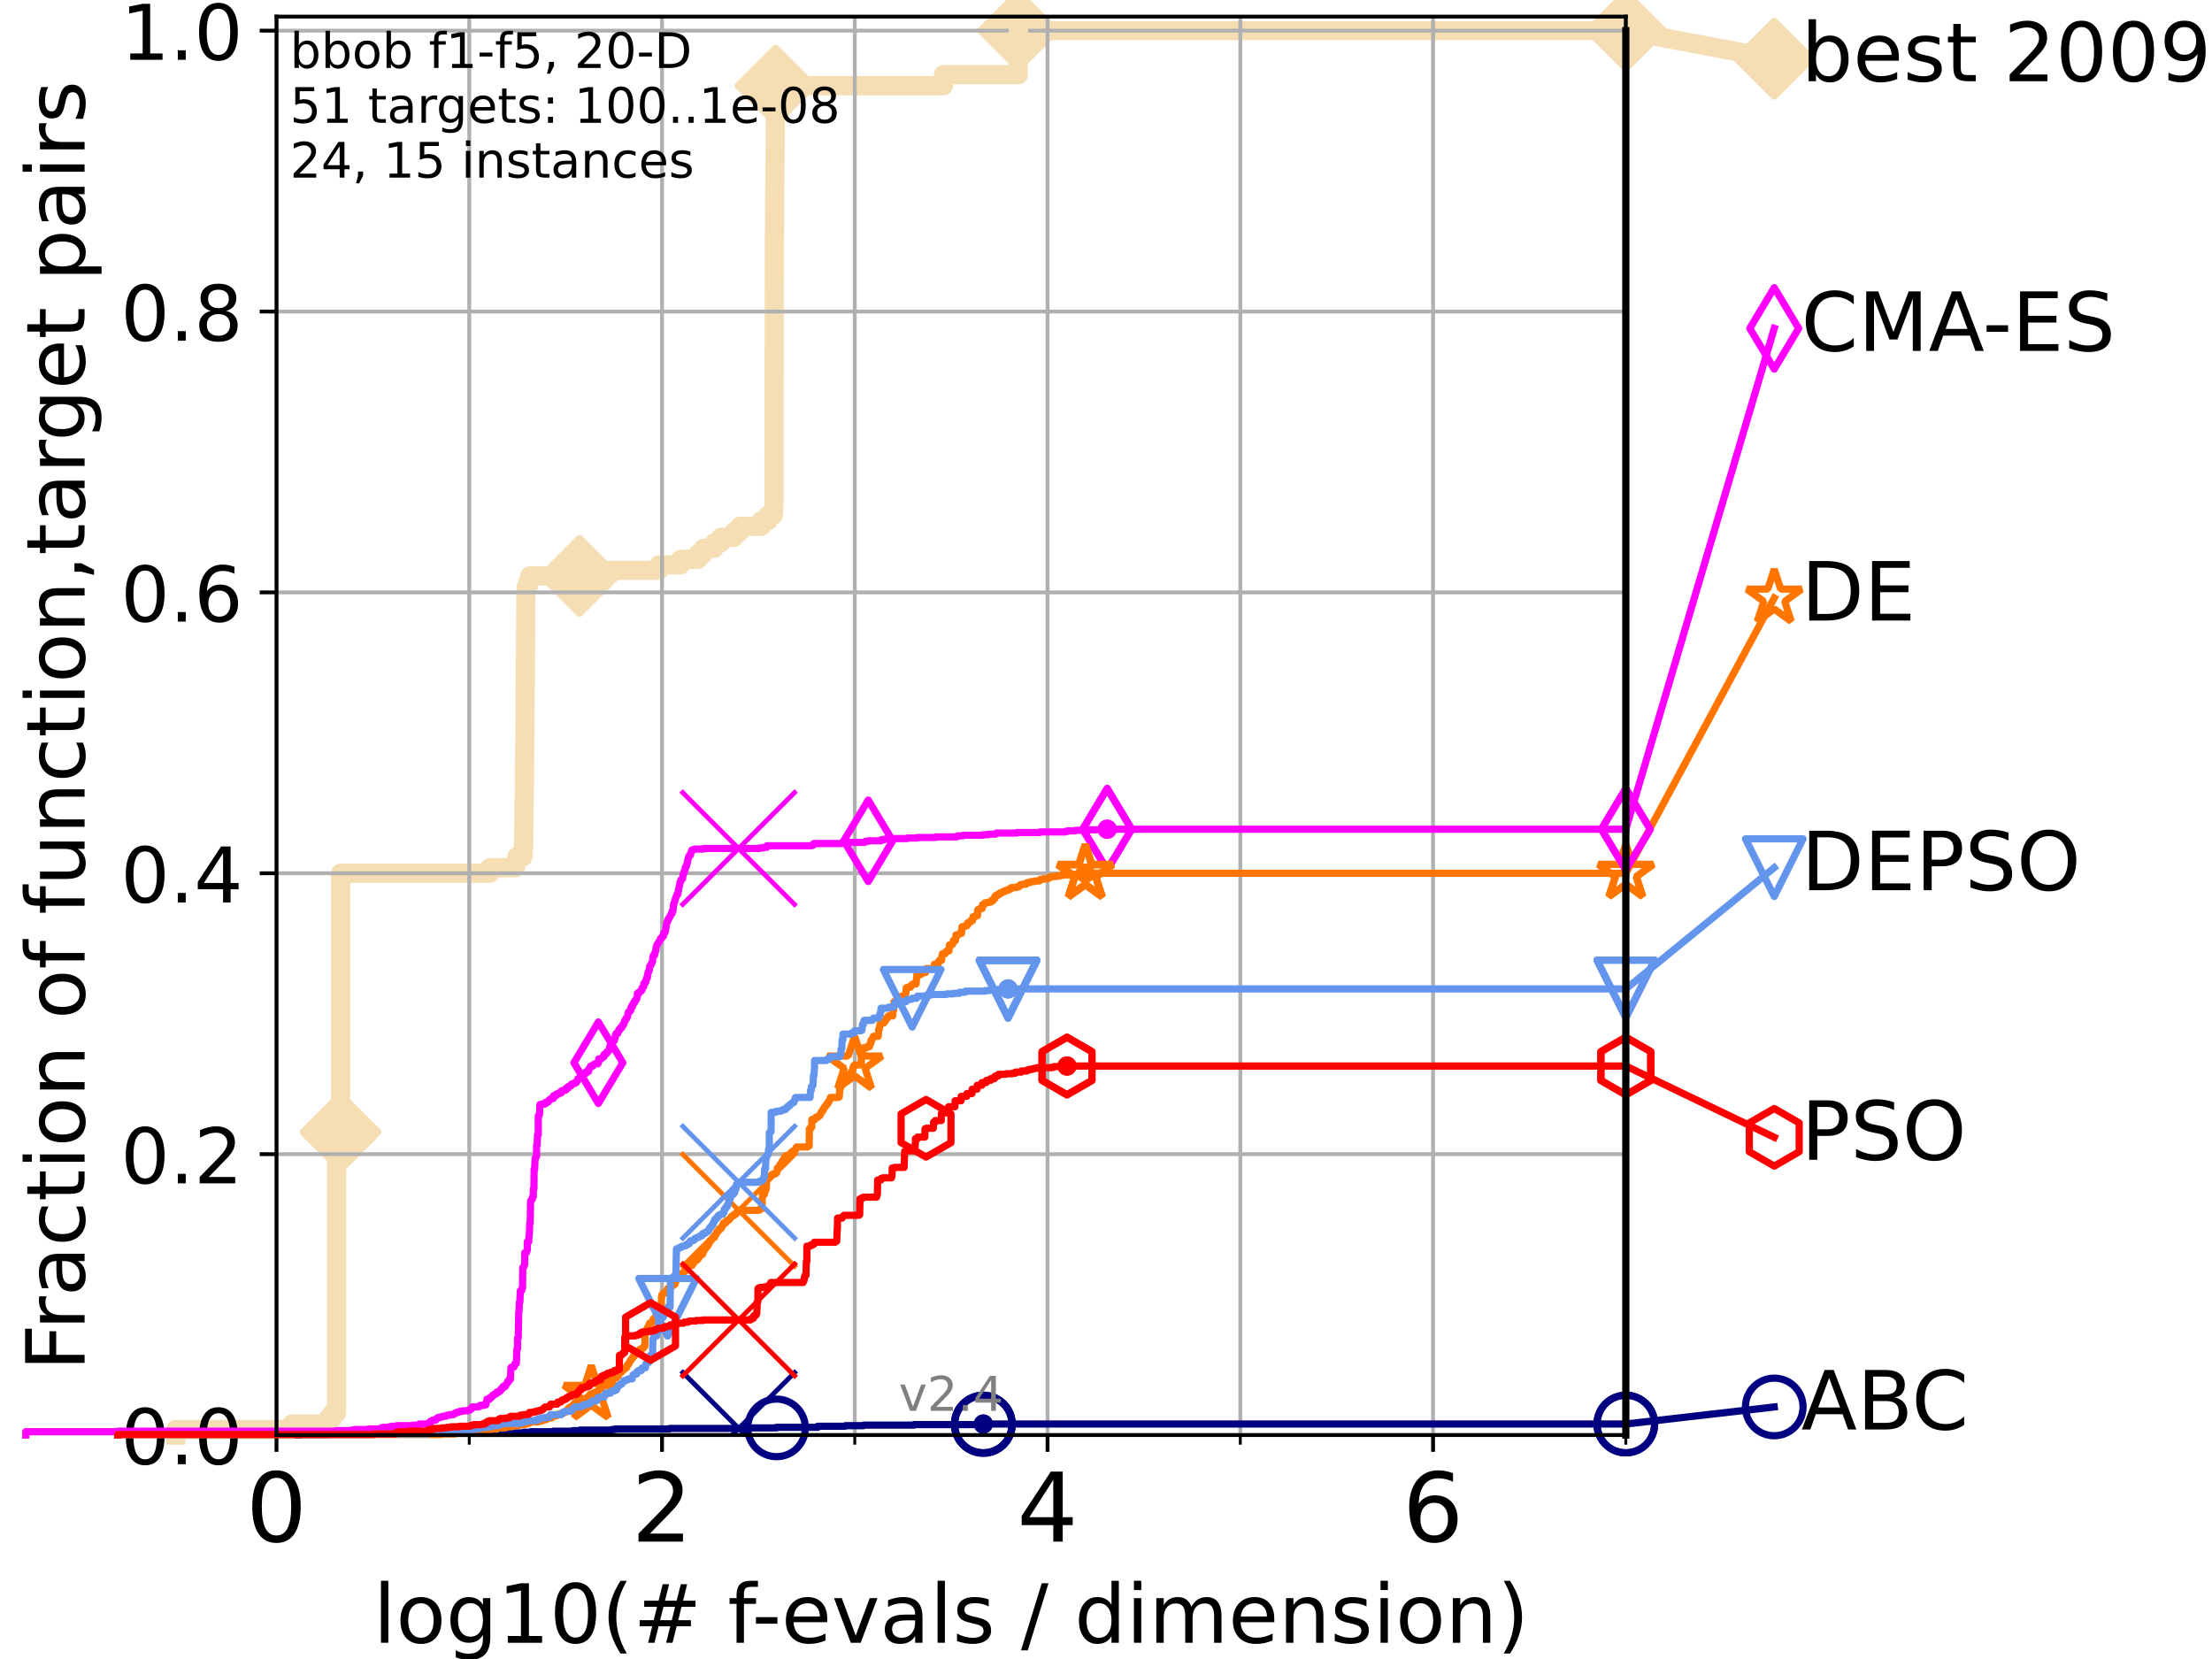 <?xml version="1.0" encoding="utf-8" standalone="no"?>
<!DOCTYPE svg PUBLIC "-//W3C//DTD SVG 1.1//EN"
  "http://www.w3.org/Graphics/SVG/1.1/DTD/svg11.dtd">
<!-- Created with matplotlib (https://matplotlib.org/) -->
<svg height="345.6pt" version="1.1" viewBox="0 0 460.8 345.6" width="460.8pt" xmlns="http://www.w3.org/2000/svg" xmlns:xlink="http://www.w3.org/1999/xlink">
 <defs>
  <style type="text/css">
*{stroke-linecap:butt;stroke-linejoin:round;}
  </style>
 </defs>
 <g id="figure_1">
  <g id="patch_1">
   <path d="M 0 345.6 
L 460.8 345.6 
L 460.8 0 
L 0 0 
z
" style="fill:#ffffff;"/>
  </g>
  <g id="axes_1">
   <g id="patch_2">
    <path d="M 57.6 298.944 
L 338.688 298.944 
L 338.688 3.456 
L 57.6 3.456 
z
" style="fill:#ffffff;"/>
   </g>
   <g id="line2d_1">
    <path d="M 36.604 298.944 
L 36.604 297.797 
L 60.78 297.797 
L 60.78 296.649 
L 68.328 296.649 
L 68.328 295.502 
L 69.246 295.502 
L 69.246 294.355 
L 70.119 294.355 
L 70.119 238.137 
L 70.539 238.137 
L 70.539 235.842 
L 70.949 235.842 
L 70.949 181.919 
L 101.992 181.919 
L 101.992 180.772 
L 107.365 180.772 
L 107.365 179.624 
L 107.664 179.624 
L 107.664 178.477 
L 108.949 178.477 
L 109.04 176.183 
L 109.086 176.183 
L 109.177 167.004 
L 109.222 167.004 
L 109.312 154.384 
L 109.357 154.384 
L 109.447 136.027 
L 109.491 136.027 
L 109.536 123.407 
L 109.624 123.407 
L 109.624 122.259 
L 110.017 122.259 
L 110.017 121.112 
L 110.359 121.112 
L 110.359 119.965 
L 120.713 119.965 
L 120.713 118.817 
L 137.262 118.817 
L 137.262 117.67 
L 141.774 117.67 
L 141.774 116.523 
L 145.418 116.523 
L 145.418 115.375 
L 146.522 115.375 
L 146.522 114.228 
L 148.78 114.228 
L 148.78 113.081 
L 150.159 113.081 
L 150.159 111.934 
L 152.893 111.934 
L 152.893 110.786 
L 154.119 110.786 
L 154.119 109.639 
L 158.599 109.639 
L 158.599 108.492 
L 159.966 108.492 
L 159.966 107.344 
L 161.093 107.344 
L 161.093 106.197 
L 161.224 106.197 
L 161.32 48.832 
L 161.336 48.832 
L 161.42 33.917 
L 161.456 33.917 
L 161.567 20.149 
L 161.569 20.149 
L 161.571 17.855 
L 196.553 17.855 
L 196.554 15.56 
L 212.133 15.56 
L 212.134 6.382 
L 338.688 6.382 
L 338.688 6.382 
" style="fill:none;stroke:#f5deb3;stroke-linecap:square;stroke-width:4;"/>
   </g>
   <g id="line2d_2">
    <defs>
     <path d="M -0 7.778 
L 7.778 0 
L 0 -7.778 
L -7.778 -0 
z
" id="mab5dcfc73a" style="stroke:#f5deb3;stroke-linejoin:miter;stroke-width:1.5;"/>
    </defs>
    <g>
     <use style="fill:#f5deb3;stroke:#f5deb3;stroke-linejoin:miter;stroke-width:1.5;" x="70.949" xlink:href="#mab5dcfc73a" y="235.842"/>
     <use style="fill:#f5deb3;stroke:#f5deb3;stroke-linejoin:miter;stroke-width:1.5;" x="120.713" xlink:href="#mab5dcfc73a" y="119.965"/>
     <use style="fill:#f5deb3;stroke:#f5deb3;stroke-linejoin:miter;stroke-width:1.5;" x="161.571" xlink:href="#mab5dcfc73a" y="17.855"/>
     <use style="fill:#f5deb3;stroke:#f5deb3;stroke-linejoin:miter;stroke-width:1.5;" x="212.134" xlink:href="#mab5dcfc73a" y="6.382"/>
     <use style="fill:#f5deb3;stroke:#f5deb3;stroke-linejoin:miter;stroke-width:1.5;" x="212.134" xlink:href="#mab5dcfc73a" y="6.382"/>
     <use style="fill:#f5deb3;stroke:#f5deb3;stroke-linejoin:miter;stroke-width:1.5;" x="338.688" xlink:href="#mab5dcfc73a" y="6.382"/>
    </g>
   </g>
   <g id="line2d_3">
    <path style="fill:none;stroke:#f5deb3;stroke-linecap:square;stroke-width:4;"/>
    <g/>
   </g>
   <g id="line2d_4">
    <path d="M 338.688 6.382 
L 369.608 12.233 
" style="fill:none;stroke:#f5deb3;stroke-linecap:square;stroke-width:4;"/>
    <g>
     <use style="fill:#f5deb3;stroke:#f5deb3;stroke-linejoin:miter;stroke-width:1.5;" x="338.688" xlink:href="#mab5dcfc73a" y="6.382"/>
     <use style="fill:#f5deb3;stroke:#f5deb3;stroke-linejoin:miter;stroke-width:1.5;" x="369.608" xlink:href="#mab5dcfc73a" y="12.233"/>
    </g>
   </g>
   <g id="matplotlib.axis_1">
    <g id="xtick_1">
     <g id="line2d_5">
      <path clip-path="url(#p7c0b1e9f2e)" d="M 57.6 298.944 
L 57.6 3.456 
" style="fill:none;stroke:#b0b0b0;stroke-linecap:square;stroke-width:0.8;"/>
     </g>
     <g id="line2d_6">
      <defs>
       <path d="M 0 0 
L 0 3.5 
" id="m9ebbfb13e8" style="stroke:#000000;stroke-width:0.8;"/>
      </defs>
      <g>
       <use style="stroke:#000000;stroke-width:0.8;" x="57.6" xlink:href="#m9ebbfb13e8" y="298.944"/>
      </g>
     </g>
     <g id="text_1">
      <!-- 0 -->
      <defs>
       <path d="M 31.781 66.406 
Q 24.172 66.406 20.328 58.906 
Q 16.5 51.422 16.5 36.375 
Q 16.5 21.391 20.328 13.891 
Q 24.172 6.391 31.781 6.391 
Q 39.453 6.391 43.281 13.891 
Q 47.125 21.391 47.125 36.375 
Q 47.125 51.422 43.281 58.906 
Q 39.453 66.406 31.781 66.406 
z
M 31.781 74.219 
Q 44.047 74.219 50.516 64.516 
Q 56.984 54.828 56.984 36.375 
Q 56.984 17.969 50.516 8.266 
Q 44.047 -1.422 31.781 -1.422 
Q 19.531 -1.422 13.062 8.266 
Q 6.594 17.969 6.594 36.375 
Q 6.594 54.828 13.062 64.516 
Q 19.531 74.219 31.781 74.219 
z
" id="DejaVuSans-48"/>
      </defs>
      <g transform="translate(51.237 321.141)scale(0.2 -0.2)">
       <use xlink:href="#DejaVuSans-48"/>
      </g>
     </g>
    </g>
    <g id="xtick_2">
     <g id="line2d_7">
      <path clip-path="url(#p7c0b1e9f2e)" d="M 137.911 298.944 
L 137.911 3.456 
" style="fill:none;stroke:#b0b0b0;stroke-linecap:square;stroke-width:0.8;"/>
     </g>
     <g id="line2d_8">
      <g>
       <use style="stroke:#000000;stroke-width:0.8;" x="137.911" xlink:href="#m9ebbfb13e8" y="298.944"/>
      </g>
     </g>
     <g id="text_2">
      <!-- 2 -->
      <defs>
       <path d="M 19.188 8.297 
L 53.609 8.297 
L 53.609 0 
L 7.328 0 
L 7.328 8.297 
Q 12.938 14.109 22.625 23.891 
Q 32.328 33.688 34.812 36.531 
Q 39.547 41.844 41.422 45.531 
Q 43.312 49.219 43.312 52.781 
Q 43.312 58.594 39.234 62.25 
Q 35.156 65.922 28.609 65.922 
Q 23.969 65.922 18.812 64.312 
Q 13.672 62.703 7.812 59.422 
L 7.812 69.391 
Q 13.766 71.781 18.938 73 
Q 24.125 74.219 28.422 74.219 
Q 39.75 74.219 46.484 68.547 
Q 53.219 62.891 53.219 53.422 
Q 53.219 48.922 51.531 44.891 
Q 49.859 40.875 45.406 35.406 
Q 44.188 33.984 37.641 27.219 
Q 31.109 20.453 19.188 8.297 
z
" id="DejaVuSans-50"/>
      </defs>
      <g transform="translate(131.548 321.141)scale(0.2 -0.2)">
       <use xlink:href="#DejaVuSans-50"/>
      </g>
     </g>
    </g>
    <g id="xtick_3">
     <g id="line2d_9">
      <path clip-path="url(#p7c0b1e9f2e)" d="M 218.222 298.944 
L 218.222 3.456 
" style="fill:none;stroke:#b0b0b0;stroke-linecap:square;stroke-width:0.8;"/>
     </g>
     <g id="line2d_10">
      <g>
       <use style="stroke:#000000;stroke-width:0.8;" x="218.222" xlink:href="#m9ebbfb13e8" y="298.944"/>
      </g>
     </g>
     <g id="text_3">
      <!-- 4 -->
      <defs>
       <path d="M 37.797 64.312 
L 12.891 25.391 
L 37.797 25.391 
z
M 35.203 72.906 
L 47.609 72.906 
L 47.609 25.391 
L 58.016 25.391 
L 58.016 17.188 
L 47.609 17.188 
L 47.609 0 
L 37.797 0 
L 37.797 17.188 
L 4.891 17.188 
L 4.891 26.703 
z
" id="DejaVuSans-52"/>
      </defs>
      <g transform="translate(211.859 321.141)scale(0.2 -0.2)">
       <use xlink:href="#DejaVuSans-52"/>
      </g>
     </g>
    </g>
    <g id="xtick_4">
     <g id="line2d_11">
      <path clip-path="url(#p7c0b1e9f2e)" d="M 298.533 298.944 
L 298.533 3.456 
" style="fill:none;stroke:#b0b0b0;stroke-linecap:square;stroke-width:0.8;"/>
     </g>
     <g id="line2d_12">
      <g>
       <use style="stroke:#000000;stroke-width:0.8;" x="298.533" xlink:href="#m9ebbfb13e8" y="298.944"/>
      </g>
     </g>
     <g id="text_4">
      <!-- 6 -->
      <defs>
       <path d="M 33.016 40.375 
Q 26.375 40.375 22.484 35.828 
Q 18.609 31.297 18.609 23.391 
Q 18.609 15.531 22.484 10.953 
Q 26.375 6.391 33.016 6.391 
Q 39.656 6.391 43.531 10.953 
Q 47.406 15.531 47.406 23.391 
Q 47.406 31.297 43.531 35.828 
Q 39.656 40.375 33.016 40.375 
z
M 52.594 71.297 
L 52.594 62.312 
Q 48.875 64.062 45.094 64.984 
Q 41.312 65.922 37.594 65.922 
Q 27.828 65.922 22.672 59.328 
Q 17.531 52.734 16.797 39.406 
Q 19.672 43.656 24.016 45.922 
Q 28.375 48.188 33.594 48.188 
Q 44.578 48.188 50.953 41.516 
Q 57.328 34.859 57.328 23.391 
Q 57.328 12.156 50.688 5.359 
Q 44.047 -1.422 33.016 -1.422 
Q 20.359 -1.422 13.672 8.266 
Q 6.984 17.969 6.984 36.375 
Q 6.984 53.656 15.188 63.938 
Q 23.391 74.219 37.203 74.219 
Q 40.922 74.219 44.703 73.484 
Q 48.484 72.75 52.594 71.297 
z
" id="DejaVuSans-54"/>
      </defs>
      <g transform="translate(292.17 321.141)scale(0.2 -0.2)">
       <use xlink:href="#DejaVuSans-54"/>
      </g>
     </g>
    </g>
    <g id="xtick_5">
     <g id="line2d_13">
      <path clip-path="url(#p7c0b1e9f2e)" d="M 97.755 298.944 
L 97.755 3.456 
" style="fill:none;stroke:#b0b0b0;stroke-linecap:square;stroke-width:0.8;"/>
     </g>
     <g id="line2d_14">
      <defs>
       <path d="M 0 0 
L 0 2 
" id="m6c5fc81665" style="stroke:#000000;stroke-width:0.6;"/>
      </defs>
      <g>
       <use style="stroke:#000000;stroke-width:0.6;" x="97.755" xlink:href="#m6c5fc81665" y="298.944"/>
      </g>
     </g>
    </g>
    <g id="xtick_6">
     <g id="line2d_15">
      <path clip-path="url(#p7c0b1e9f2e)" d="M 178.066 298.944 
L 178.066 3.456 
" style="fill:none;stroke:#b0b0b0;stroke-linecap:square;stroke-width:0.8;"/>
     </g>
     <g id="line2d_16">
      <g>
       <use style="stroke:#000000;stroke-width:0.6;" x="178.066" xlink:href="#m6c5fc81665" y="298.944"/>
      </g>
     </g>
    </g>
    <g id="xtick_7">
     <g id="line2d_17">
      <path clip-path="url(#p7c0b1e9f2e)" d="M 258.377 298.944 
L 258.377 3.456 
" style="fill:none;stroke:#b0b0b0;stroke-linecap:square;stroke-width:0.8;"/>
     </g>
     <g id="line2d_18">
      <g>
       <use style="stroke:#000000;stroke-width:0.6;" x="258.377" xlink:href="#m6c5fc81665" y="298.944"/>
      </g>
     </g>
    </g>
    <g id="xtick_8">
     <g id="line2d_19">
      <path clip-path="url(#p7c0b1e9f2e)" d="M 338.688 298.944 
L 338.688 3.456 
" style="fill:none;stroke:#b0b0b0;stroke-linecap:square;stroke-width:0.8;"/>
     </g>
     <g id="line2d_20">
      <g>
       <use style="stroke:#000000;stroke-width:0.6;" x="338.688" xlink:href="#m6c5fc81665" y="298.944"/>
      </g>
     </g>
    </g>
    <g id="text_5">
     <!-- log10(# f-evals / dimension) -->
     <defs>
      <path d="M 9.422 75.984 
L 18.406 75.984 
L 18.406 0 
L 9.422 0 
z
" id="DejaVuSans-108"/>
      <path d="M 30.609 48.391 
Q 23.391 48.391 19.188 42.75 
Q 14.984 37.109 14.984 27.297 
Q 14.984 17.484 19.156 11.844 
Q 23.344 6.203 30.609 6.203 
Q 37.797 6.203 41.984 11.859 
Q 46.188 17.531 46.188 27.297 
Q 46.188 37.016 41.984 42.703 
Q 37.797 48.391 30.609 48.391 
z
M 30.609 56 
Q 42.328 56 49.016 48.375 
Q 55.719 40.766 55.719 27.297 
Q 55.719 13.875 49.016 6.219 
Q 42.328 -1.422 30.609 -1.422 
Q 18.844 -1.422 12.172 6.219 
Q 5.516 13.875 5.516 27.297 
Q 5.516 40.766 12.172 48.375 
Q 18.844 56 30.609 56 
z
" id="DejaVuSans-111"/>
      <path d="M 45.406 27.984 
Q 45.406 37.75 41.375 43.109 
Q 37.359 48.484 30.078 48.484 
Q 22.859 48.484 18.828 43.109 
Q 14.797 37.75 14.797 27.984 
Q 14.797 18.266 18.828 12.891 
Q 22.859 7.516 30.078 7.516 
Q 37.359 7.516 41.375 12.891 
Q 45.406 18.266 45.406 27.984 
z
M 54.391 6.781 
Q 54.391 -7.172 48.188 -13.984 
Q 42 -20.797 29.203 -20.797 
Q 24.469 -20.797 20.266 -20.094 
Q 16.062 -19.391 12.109 -17.922 
L 12.109 -9.188 
Q 16.062 -11.328 19.922 -12.344 
Q 23.781 -13.375 27.781 -13.375 
Q 36.625 -13.375 41.016 -8.766 
Q 45.406 -4.156 45.406 5.172 
L 45.406 9.625 
Q 42.625 4.781 38.281 2.391 
Q 33.938 0 27.875 0 
Q 17.828 0 11.672 7.656 
Q 5.516 15.328 5.516 27.984 
Q 5.516 40.672 11.672 48.328 
Q 17.828 56 27.875 56 
Q 33.938 56 38.281 53.609 
Q 42.625 51.219 45.406 46.391 
L 45.406 54.688 
L 54.391 54.688 
z
" id="DejaVuSans-103"/>
      <path d="M 12.406 8.297 
L 28.516 8.297 
L 28.516 63.922 
L 10.984 60.406 
L 10.984 69.391 
L 28.422 72.906 
L 38.281 72.906 
L 38.281 8.297 
L 54.391 8.297 
L 54.391 0 
L 12.406 0 
z
" id="DejaVuSans-49"/>
      <path d="M 31 75.875 
Q 24.469 64.656 21.281 53.656 
Q 18.109 42.672 18.109 31.391 
Q 18.109 20.125 21.312 9.062 
Q 24.516 -2 31 -13.188 
L 23.188 -13.188 
Q 15.875 -1.703 12.234 9.375 
Q 8.594 20.453 8.594 31.391 
Q 8.594 42.281 12.203 53.312 
Q 15.828 64.359 23.188 75.875 
z
" id="DejaVuSans-40"/>
      <path d="M 51.125 44 
L 36.922 44 
L 32.812 27.688 
L 47.125 27.688 
z
M 43.797 71.781 
L 38.719 51.516 
L 52.984 51.516 
L 58.109 71.781 
L 65.922 71.781 
L 60.891 51.516 
L 76.125 51.516 
L 76.125 44 
L 58.984 44 
L 54.984 27.688 
L 70.516 27.688 
L 70.516 20.219 
L 53.078 20.219 
L 48 0 
L 40.188 0 
L 45.219 20.219 
L 30.906 20.219 
L 25.875 0 
L 18.016 0 
L 23.094 20.219 
L 7.719 20.219 
L 7.719 27.688 
L 24.906 27.688 
L 29 44 
L 13.281 44 
L 13.281 51.516 
L 30.906 51.516 
L 35.891 71.781 
z
" id="DejaVuSans-35"/>
      <path id="DejaVuSans-32"/>
      <path d="M 37.109 75.984 
L 37.109 68.5 
L 28.516 68.5 
Q 23.688 68.5 21.797 66.547 
Q 19.922 64.594 19.922 59.516 
L 19.922 54.688 
L 34.719 54.688 
L 34.719 47.703 
L 19.922 47.703 
L 19.922 0 
L 10.891 0 
L 10.891 47.703 
L 2.297 47.703 
L 2.297 54.688 
L 10.891 54.688 
L 10.891 58.5 
Q 10.891 67.625 15.141 71.797 
Q 19.391 75.984 28.609 75.984 
z
" id="DejaVuSans-102"/>
      <path d="M 4.891 31.391 
L 31.203 31.391 
L 31.203 23.391 
L 4.891 23.391 
z
" id="DejaVuSans-45"/>
      <path d="M 56.203 29.594 
L 56.203 25.203 
L 14.891 25.203 
Q 15.484 15.922 20.484 11.062 
Q 25.484 6.203 34.422 6.203 
Q 39.594 6.203 44.453 7.469 
Q 49.312 8.734 54.109 11.281 
L 54.109 2.781 
Q 49.266 0.734 44.188 -0.344 
Q 39.109 -1.422 33.891 -1.422 
Q 20.797 -1.422 13.156 6.188 
Q 5.516 13.812 5.516 26.812 
Q 5.516 40.234 12.766 48.109 
Q 20.016 56 32.328 56 
Q 43.359 56 49.781 48.891 
Q 56.203 41.797 56.203 29.594 
z
M 47.219 32.234 
Q 47.125 39.594 43.094 43.984 
Q 39.062 48.391 32.422 48.391 
Q 24.906 48.391 20.391 44.141 
Q 15.875 39.891 15.188 32.172 
z
" id="DejaVuSans-101"/>
      <path d="M 2.984 54.688 
L 12.5 54.688 
L 29.594 8.797 
L 46.688 54.688 
L 56.203 54.688 
L 35.688 0 
L 23.484 0 
z
" id="DejaVuSans-118"/>
      <path d="M 34.281 27.484 
Q 23.391 27.484 19.188 25 
Q 14.984 22.516 14.984 16.5 
Q 14.984 11.719 18.141 8.906 
Q 21.297 6.109 26.703 6.109 
Q 34.188 6.109 38.703 11.406 
Q 43.219 16.703 43.219 25.484 
L 43.219 27.484 
z
M 52.203 31.203 
L 52.203 0 
L 43.219 0 
L 43.219 8.297 
Q 40.141 3.328 35.547 0.953 
Q 30.953 -1.422 24.312 -1.422 
Q 15.922 -1.422 10.953 3.297 
Q 6 8.016 6 15.922 
Q 6 25.141 12.172 29.828 
Q 18.359 34.516 30.609 34.516 
L 43.219 34.516 
L 43.219 35.406 
Q 43.219 41.609 39.141 45 
Q 35.062 48.391 27.688 48.391 
Q 23 48.391 18.547 47.266 
Q 14.109 46.141 10.016 43.891 
L 10.016 52.203 
Q 14.938 54.109 19.578 55.047 
Q 24.219 56 28.609 56 
Q 40.484 56 46.344 49.844 
Q 52.203 43.703 52.203 31.203 
z
" id="DejaVuSans-97"/>
      <path d="M 44.281 53.078 
L 44.281 44.578 
Q 40.484 46.531 36.375 47.5 
Q 32.281 48.484 27.875 48.484 
Q 21.188 48.484 17.844 46.438 
Q 14.5 44.391 14.5 40.281 
Q 14.5 37.156 16.891 35.375 
Q 19.281 33.594 26.516 31.984 
L 29.594 31.297 
Q 39.156 29.25 43.188 25.516 
Q 47.219 21.781 47.219 15.094 
Q 47.219 7.469 41.188 3.016 
Q 35.156 -1.422 24.609 -1.422 
Q 20.219 -1.422 15.453 -0.562 
Q 10.688 0.297 5.422 2 
L 5.422 11.281 
Q 10.406 8.688 15.234 7.391 
Q 20.062 6.109 24.812 6.109 
Q 31.156 6.109 34.562 8.281 
Q 37.984 10.453 37.984 14.406 
Q 37.984 18.062 35.516 20.016 
Q 33.062 21.969 24.703 23.781 
L 21.578 24.516 
Q 13.234 26.266 9.516 29.906 
Q 5.812 33.547 5.812 39.891 
Q 5.812 47.609 11.281 51.797 
Q 16.75 56 26.812 56 
Q 31.781 56 36.172 55.266 
Q 40.578 54.547 44.281 53.078 
z
" id="DejaVuSans-115"/>
      <path d="M 25.391 72.906 
L 33.688 72.906 
L 8.297 -9.281 
L 0 -9.281 
z
" id="DejaVuSans-47"/>
      <path d="M 45.406 46.391 
L 45.406 75.984 
L 54.391 75.984 
L 54.391 0 
L 45.406 0 
L 45.406 8.203 
Q 42.578 3.328 38.25 0.953 
Q 33.938 -1.422 27.875 -1.422 
Q 17.969 -1.422 11.734 6.484 
Q 5.516 14.406 5.516 27.297 
Q 5.516 40.188 11.734 48.094 
Q 17.969 56 27.875 56 
Q 33.938 56 38.25 53.625 
Q 42.578 51.266 45.406 46.391 
z
M 14.797 27.297 
Q 14.797 17.391 18.875 11.75 
Q 22.953 6.109 30.078 6.109 
Q 37.203 6.109 41.297 11.75 
Q 45.406 17.391 45.406 27.297 
Q 45.406 37.203 41.297 42.844 
Q 37.203 48.484 30.078 48.484 
Q 22.953 48.484 18.875 42.844 
Q 14.797 37.203 14.797 27.297 
z
" id="DejaVuSans-100"/>
      <path d="M 9.422 54.688 
L 18.406 54.688 
L 18.406 0 
L 9.422 0 
z
M 9.422 75.984 
L 18.406 75.984 
L 18.406 64.594 
L 9.422 64.594 
z
" id="DejaVuSans-105"/>
      <path d="M 52 44.188 
Q 55.375 50.25 60.062 53.125 
Q 64.75 56 71.094 56 
Q 79.641 56 84.281 50.016 
Q 88.922 44.047 88.922 33.016 
L 88.922 0 
L 79.891 0 
L 79.891 32.719 
Q 79.891 40.578 77.094 44.375 
Q 74.312 48.188 68.609 48.188 
Q 61.625 48.188 57.562 43.547 
Q 53.516 38.922 53.516 30.906 
L 53.516 0 
L 44.484 0 
L 44.484 32.719 
Q 44.484 40.625 41.703 44.406 
Q 38.922 48.188 33.109 48.188 
Q 26.219 48.188 22.156 43.531 
Q 18.109 38.875 18.109 30.906 
L 18.109 0 
L 9.078 0 
L 9.078 54.688 
L 18.109 54.688 
L 18.109 46.188 
Q 21.188 51.219 25.484 53.609 
Q 29.781 56 35.688 56 
Q 41.656 56 45.828 52.969 
Q 50 49.953 52 44.188 
z
" id="DejaVuSans-109"/>
      <path d="M 54.891 33.016 
L 54.891 0 
L 45.906 0 
L 45.906 32.719 
Q 45.906 40.484 42.875 44.328 
Q 39.844 48.188 33.797 48.188 
Q 26.516 48.188 22.312 43.547 
Q 18.109 38.922 18.109 30.906 
L 18.109 0 
L 9.078 0 
L 9.078 54.688 
L 18.109 54.688 
L 18.109 46.188 
Q 21.344 51.125 25.703 53.562 
Q 30.078 56 35.797 56 
Q 45.219 56 50.047 50.172 
Q 54.891 44.344 54.891 33.016 
z
" id="DejaVuSans-110"/>
      <path d="M 8.016 75.875 
L 15.828 75.875 
Q 23.141 64.359 26.781 53.312 
Q 30.422 42.281 30.422 31.391 
Q 30.422 20.453 26.781 9.375 
Q 23.141 -1.703 15.828 -13.188 
L 8.016 -13.188 
Q 14.5 -2 17.703 9.062 
Q 20.906 20.125 20.906 31.391 
Q 20.906 42.672 17.703 53.656 
Q 14.5 64.656 8.016 75.875 
z
" id="DejaVuSans-41"/>
     </defs>
     <g transform="translate(77.764 342.218)scale(0.17 -0.17)">
      <use xlink:href="#DejaVuSans-108"/>
      <use x="27.783" xlink:href="#DejaVuSans-111"/>
      <use x="88.965" xlink:href="#DejaVuSans-103"/>
      <use x="152.441" xlink:href="#DejaVuSans-49"/>
      <use x="216.064" xlink:href="#DejaVuSans-48"/>
      <use x="279.688" xlink:href="#DejaVuSans-40"/>
      <use x="318.701" xlink:href="#DejaVuSans-35"/>
      <use x="402.49" xlink:href="#DejaVuSans-32"/>
      <use x="434.277" xlink:href="#DejaVuSans-102"/>
      <use x="463.982" xlink:href="#DejaVuSans-45"/>
      <use x="500.066" xlink:href="#DejaVuSans-101"/>
      <use x="561.59" xlink:href="#DejaVuSans-118"/>
      <use x="620.77" xlink:href="#DejaVuSans-97"/>
      <use x="682.049" xlink:href="#DejaVuSans-108"/>
      <use x="709.832" xlink:href="#DejaVuSans-115"/>
      <use x="761.932" xlink:href="#DejaVuSans-32"/>
      <use x="793.719" xlink:href="#DejaVuSans-47"/>
      <use x="827.41" xlink:href="#DejaVuSans-32"/>
      <use x="859.197" xlink:href="#DejaVuSans-100"/>
      <use x="922.674" xlink:href="#DejaVuSans-105"/>
      <use x="950.457" xlink:href="#DejaVuSans-109"/>
      <use x="1047.869" xlink:href="#DejaVuSans-101"/>
      <use x="1109.393" xlink:href="#DejaVuSans-110"/>
      <use x="1172.771" xlink:href="#DejaVuSans-115"/>
      <use x="1224.871" xlink:href="#DejaVuSans-105"/>
      <use x="1252.654" xlink:href="#DejaVuSans-111"/>
      <use x="1313.836" xlink:href="#DejaVuSans-110"/>
      <use x="1377.215" xlink:href="#DejaVuSans-41"/>
     </g>
    </g>
   </g>
   <g id="matplotlib.axis_2">
    <g id="ytick_1">
     <g id="line2d_21">
      <path clip-path="url(#p7c0b1e9f2e)" d="M 57.6 298.944 
L 338.688 298.944 
" style="fill:none;stroke:#b0b0b0;stroke-linecap:square;stroke-width:0.8;"/>
     </g>
     <g id="line2d_22">
      <defs>
       <path d="M 0 0 
L -3.5 0 
" id="m752176a0d8" style="stroke:#000000;stroke-width:0.8;"/>
      </defs>
      <g>
       <use style="stroke:#000000;stroke-width:0.8;" x="57.6" xlink:href="#m752176a0d8" y="298.944"/>
      </g>
     </g>
     <g id="text_6">
      <!-- 0.0 -->
      <defs>
       <path d="M 10.688 12.406 
L 21 12.406 
L 21 0 
L 10.688 0 
z
" id="DejaVuSans-46"/>
      </defs>
      <g transform="translate(25.155 305.023)scale(0.16 -0.16)">
       <use xlink:href="#DejaVuSans-48"/>
       <use x="63.623" xlink:href="#DejaVuSans-46"/>
       <use x="95.41" xlink:href="#DejaVuSans-48"/>
      </g>
     </g>
    </g>
    <g id="ytick_2">
     <g id="line2d_23">
      <path clip-path="url(#p7c0b1e9f2e)" d="M 57.6 240.432 
L 338.688 240.432 
" style="fill:none;stroke:#b0b0b0;stroke-linecap:square;stroke-width:0.8;"/>
     </g>
     <g id="line2d_24">
      <g>
       <use style="stroke:#000000;stroke-width:0.8;" x="57.6" xlink:href="#m752176a0d8" y="240.432"/>
      </g>
     </g>
     <g id="text_7">
      <!-- 0.2 -->
      <g transform="translate(25.155 246.51)scale(0.16 -0.16)">
       <use xlink:href="#DejaVuSans-48"/>
       <use x="63.623" xlink:href="#DejaVuSans-46"/>
       <use x="95.41" xlink:href="#DejaVuSans-50"/>
      </g>
     </g>
    </g>
    <g id="ytick_3">
     <g id="line2d_25">
      <path clip-path="url(#p7c0b1e9f2e)" d="M 57.6 181.919 
L 338.688 181.919 
" style="fill:none;stroke:#b0b0b0;stroke-linecap:square;stroke-width:0.8;"/>
     </g>
     <g id="line2d_26">
      <g>
       <use style="stroke:#000000;stroke-width:0.8;" x="57.6" xlink:href="#m752176a0d8" y="181.919"/>
      </g>
     </g>
     <g id="text_8">
      <!-- 0.4 -->
      <g transform="translate(25.155 187.998)scale(0.16 -0.16)">
       <use xlink:href="#DejaVuSans-48"/>
       <use x="63.623" xlink:href="#DejaVuSans-46"/>
       <use x="95.41" xlink:href="#DejaVuSans-52"/>
      </g>
     </g>
    </g>
    <g id="ytick_4">
     <g id="line2d_27">
      <path clip-path="url(#p7c0b1e9f2e)" d="M 57.6 123.407 
L 338.688 123.407 
" style="fill:none;stroke:#b0b0b0;stroke-linecap:square;stroke-width:0.8;"/>
     </g>
     <g id="line2d_28">
      <g>
       <use style="stroke:#000000;stroke-width:0.8;" x="57.6" xlink:href="#m752176a0d8" y="123.407"/>
      </g>
     </g>
     <g id="text_9">
      <!-- 0.6 -->
      <g transform="translate(25.155 129.485)scale(0.16 -0.16)">
       <use xlink:href="#DejaVuSans-48"/>
       <use x="63.623" xlink:href="#DejaVuSans-46"/>
       <use x="95.41" xlink:href="#DejaVuSans-54"/>
      </g>
     </g>
    </g>
    <g id="ytick_5">
     <g id="line2d_29">
      <path clip-path="url(#p7c0b1e9f2e)" d="M 57.6 64.894 
L 338.688 64.894 
" style="fill:none;stroke:#b0b0b0;stroke-linecap:square;stroke-width:0.8;"/>
     </g>
     <g id="line2d_30">
      <g>
       <use style="stroke:#000000;stroke-width:0.8;" x="57.6" xlink:href="#m752176a0d8" y="64.894"/>
      </g>
     </g>
     <g id="text_10">
      <!-- 0.8 -->
      <defs>
       <path d="M 31.781 34.625 
Q 24.75 34.625 20.719 30.859 
Q 16.703 27.094 16.703 20.516 
Q 16.703 13.922 20.719 10.156 
Q 24.75 6.391 31.781 6.391 
Q 38.812 6.391 42.859 10.172 
Q 46.922 13.969 46.922 20.516 
Q 46.922 27.094 42.891 30.859 
Q 38.875 34.625 31.781 34.625 
z
M 21.922 38.812 
Q 15.578 40.375 12.031 44.719 
Q 8.5 49.078 8.5 55.328 
Q 8.5 64.062 14.719 69.141 
Q 20.953 74.219 31.781 74.219 
Q 42.672 74.219 48.875 69.141 
Q 55.078 64.062 55.078 55.328 
Q 55.078 49.078 51.531 44.719 
Q 48 40.375 41.703 38.812 
Q 48.828 37.156 52.797 32.312 
Q 56.781 27.484 56.781 20.516 
Q 56.781 9.906 50.312 4.234 
Q 43.844 -1.422 31.781 -1.422 
Q 19.734 -1.422 13.25 4.234 
Q 6.781 9.906 6.781 20.516 
Q 6.781 27.484 10.781 32.312 
Q 14.797 37.156 21.922 38.812 
z
M 18.312 54.391 
Q 18.312 48.734 21.844 45.562 
Q 25.391 42.391 31.781 42.391 
Q 38.141 42.391 41.719 45.562 
Q 45.312 48.734 45.312 54.391 
Q 45.312 60.062 41.719 63.234 
Q 38.141 66.406 31.781 66.406 
Q 25.391 66.406 21.844 63.234 
Q 18.312 60.062 18.312 54.391 
z
" id="DejaVuSans-56"/>
      </defs>
      <g transform="translate(25.155 70.973)scale(0.16 -0.16)">
       <use xlink:href="#DejaVuSans-48"/>
       <use x="63.623" xlink:href="#DejaVuSans-46"/>
       <use x="95.41" xlink:href="#DejaVuSans-56"/>
      </g>
     </g>
    </g>
    <g id="ytick_6">
     <g id="line2d_31">
      <path clip-path="url(#p7c0b1e9f2e)" d="M 57.6 6.382 
L 338.688 6.382 
" style="fill:none;stroke:#b0b0b0;stroke-linecap:square;stroke-width:0.8;"/>
     </g>
     <g id="line2d_32">
      <g>
       <use style="stroke:#000000;stroke-width:0.8;" x="57.6" xlink:href="#m752176a0d8" y="6.382"/>
      </g>
     </g>
     <g id="text_11">
      <!-- 1.0 -->
      <g transform="translate(25.155 12.46)scale(0.16 -0.16)">
       <use xlink:href="#DejaVuSans-49"/>
       <use x="63.623" xlink:href="#DejaVuSans-46"/>
       <use x="95.41" xlink:href="#DejaVuSans-48"/>
      </g>
     </g>
    </g>
    <g id="text_12">
     <!-- Fraction of function,target pairs -->
     <defs>
      <path d="M 9.812 72.906 
L 51.703 72.906 
L 51.703 64.594 
L 19.672 64.594 
L 19.672 43.109 
L 48.578 43.109 
L 48.578 34.812 
L 19.672 34.812 
L 19.672 0 
L 9.812 0 
z
" id="DejaVuSans-70"/>
      <path d="M 41.109 46.297 
Q 39.594 47.172 37.812 47.578 
Q 36.031 48 33.891 48 
Q 26.266 48 22.188 43.047 
Q 18.109 38.094 18.109 28.812 
L 18.109 0 
L 9.078 0 
L 9.078 54.688 
L 18.109 54.688 
L 18.109 46.188 
Q 20.953 51.172 25.484 53.578 
Q 30.031 56 36.531 56 
Q 37.453 56 38.578 55.875 
Q 39.703 55.766 41.062 55.516 
z
" id="DejaVuSans-114"/>
      <path d="M 48.781 52.594 
L 48.781 44.188 
Q 44.969 46.297 41.141 47.344 
Q 37.312 48.391 33.406 48.391 
Q 24.656 48.391 19.812 42.844 
Q 14.984 37.312 14.984 27.297 
Q 14.984 17.281 19.812 11.734 
Q 24.656 6.203 33.406 6.203 
Q 37.312 6.203 41.141 7.25 
Q 44.969 8.297 48.781 10.406 
L 48.781 2.094 
Q 45.016 0.344 40.984 -0.531 
Q 36.969 -1.422 32.422 -1.422 
Q 20.062 -1.422 12.781 6.344 
Q 5.516 14.109 5.516 27.297 
Q 5.516 40.672 12.859 48.328 
Q 20.219 56 33.016 56 
Q 37.156 56 41.109 55.141 
Q 45.062 54.297 48.781 52.594 
z
" id="DejaVuSans-99"/>
      <path d="M 18.312 70.219 
L 18.312 54.688 
L 36.812 54.688 
L 36.812 47.703 
L 18.312 47.703 
L 18.312 18.016 
Q 18.312 11.328 20.141 9.422 
Q 21.969 7.516 27.594 7.516 
L 36.812 7.516 
L 36.812 0 
L 27.594 0 
Q 17.188 0 13.234 3.875 
Q 9.281 7.766 9.281 18.016 
L 9.281 47.703 
L 2.688 47.703 
L 2.688 54.688 
L 9.281 54.688 
L 9.281 70.219 
z
" id="DejaVuSans-116"/>
      <path d="M 8.5 21.578 
L 8.5 54.688 
L 17.484 54.688 
L 17.484 21.922 
Q 17.484 14.156 20.5 10.266 
Q 23.531 6.391 29.594 6.391 
Q 36.859 6.391 41.078 11.031 
Q 45.312 15.672 45.312 23.688 
L 45.312 54.688 
L 54.297 54.688 
L 54.297 0 
L 45.312 0 
L 45.312 8.406 
Q 42.047 3.422 37.719 1 
Q 33.406 -1.422 27.688 -1.422 
Q 18.266 -1.422 13.375 4.438 
Q 8.5 10.297 8.5 21.578 
z
M 31.109 56 
z
" id="DejaVuSans-117"/>
      <path d="M 11.719 12.406 
L 22.016 12.406 
L 22.016 4 
L 14.016 -11.625 
L 7.719 -11.625 
L 11.719 4 
z
" id="DejaVuSans-44"/>
      <path d="M 18.109 8.203 
L 18.109 -20.797 
L 9.078 -20.797 
L 9.078 54.688 
L 18.109 54.688 
L 18.109 46.391 
Q 20.953 51.266 25.266 53.625 
Q 29.594 56 35.594 56 
Q 45.562 56 51.781 48.094 
Q 58.016 40.188 58.016 27.297 
Q 58.016 14.406 51.781 6.484 
Q 45.562 -1.422 35.594 -1.422 
Q 29.594 -1.422 25.266 0.953 
Q 20.953 3.328 18.109 8.203 
z
M 48.688 27.297 
Q 48.688 37.203 44.609 42.844 
Q 40.531 48.484 33.406 48.484 
Q 26.266 48.484 22.188 42.844 
Q 18.109 37.203 18.109 27.297 
Q 18.109 17.391 22.188 11.75 
Q 26.266 6.109 33.406 6.109 
Q 40.531 6.109 44.609 11.75 
Q 48.688 17.391 48.688 27.297 
z
" id="DejaVuSans-112"/>
     </defs>
     <g transform="translate(17.62 285.585)rotate(-90)scale(0.17 -0.17)">
      <use xlink:href="#DejaVuSans-70"/>
      <use x="50.27" xlink:href="#DejaVuSans-114"/>
      <use x="91.383" xlink:href="#DejaVuSans-97"/>
      <use x="152.662" xlink:href="#DejaVuSans-99"/>
      <use x="207.643" xlink:href="#DejaVuSans-116"/>
      <use x="246.852" xlink:href="#DejaVuSans-105"/>
      <use x="274.635" xlink:href="#DejaVuSans-111"/>
      <use x="335.816" xlink:href="#DejaVuSans-110"/>
      <use x="399.195" xlink:href="#DejaVuSans-32"/>
      <use x="430.982" xlink:href="#DejaVuSans-111"/>
      <use x="492.164" xlink:href="#DejaVuSans-102"/>
      <use x="527.369" xlink:href="#DejaVuSans-32"/>
      <use x="559.156" xlink:href="#DejaVuSans-102"/>
      <use x="594.361" xlink:href="#DejaVuSans-117"/>
      <use x="657.74" xlink:href="#DejaVuSans-110"/>
      <use x="721.119" xlink:href="#DejaVuSans-99"/>
      <use x="776.1" xlink:href="#DejaVuSans-116"/>
      <use x="815.309" xlink:href="#DejaVuSans-105"/>
      <use x="843.092" xlink:href="#DejaVuSans-111"/>
      <use x="904.273" xlink:href="#DejaVuSans-110"/>
      <use x="967.652" xlink:href="#DejaVuSans-44"/>
      <use x="999.439" xlink:href="#DejaVuSans-116"/>
      <use x="1038.648" xlink:href="#DejaVuSans-97"/>
      <use x="1099.928" xlink:href="#DejaVuSans-114"/>
      <use x="1139.291" xlink:href="#DejaVuSans-103"/>
      <use x="1202.768" xlink:href="#DejaVuSans-101"/>
      <use x="1264.291" xlink:href="#DejaVuSans-116"/>
      <use x="1303.5" xlink:href="#DejaVuSans-32"/>
      <use x="1335.287" xlink:href="#DejaVuSans-112"/>
      <use x="1398.764" xlink:href="#DejaVuSans-97"/>
      <use x="1460.043" xlink:href="#DejaVuSans-105"/>
      <use x="1487.826" xlink:href="#DejaVuSans-114"/>
      <use x="1528.939" xlink:href="#DejaVuSans-115"/>
     </g>
    </g>
   </g>
   <g id="line2d_33">
    <defs>
     <path d="M 0 1.5 
C 0.398 1.5 0.779 1.342 1.061 1.061 
C 1.342 0.779 1.5 0.398 1.5 0 
C 1.5 -0.398 1.342 -0.779 1.061 -1.061 
C 0.779 -1.342 0.398 -1.5 0 -1.5 
C -0.398 -1.5 -0.779 -1.342 -1.061 -1.061 
C -1.342 -0.779 -1.5 -0.398 -1.5 0 
C -1.5 0.398 -1.342 0.779 -1.061 1.061 
C -0.779 1.342 -0.398 1.5 0 1.5 
z
" id="m30db21774c" style="stroke:#f5deb3;"/>
    </defs>
    <g>
     <use style="fill:#f5deb3;stroke:#f5deb3;" x="212.134" xlink:href="#m30db21774c" y="6.382"/>
     <use style="fill:#f5deb3;stroke:#f5deb3;" x="212.134" xlink:href="#m30db21774c" y="6.382"/>
    </g>
   </g>
   <g id="line2d_34">
    <defs>
     <path d="M 0 1.5 
C 0.398 1.5 0.779 1.342 1.061 1.061 
C 1.342 0.779 1.5 0.398 1.5 0 
C 1.5 -0.398 1.342 -0.779 1.061 -1.061 
C 0.779 -1.342 0.398 -1.5 0 -1.5 
C -0.398 -1.5 -0.779 -1.342 -1.061 -1.061 
C -1.342 -0.779 -1.5 -0.398 -1.5 0 
C -1.5 0.398 -1.342 0.779 -1.061 1.061 
C -0.779 1.342 -0.398 1.5 0 1.5 
z
" id="m592df0e73e" style="stroke:#000080;"/>
    </defs>
    <g>
     <use style="fill:#000080;stroke:#000080;" x="204.841" xlink:href="#m592df0e73e" y="296.649"/>
     <use style="fill:#000080;stroke:#000080;" x="204.841" xlink:href="#m592df0e73e" y="296.649"/>
    </g>
   </g>
   <g id="line2d_35">
    <path d="M 62.175 298.944 
L 62.175 298.829 
L 68.793 298.829 
L 68.793 298.715 
L 91.158 298.715 
L 91.158 298.6 
L 107.415 298.6 
L 107.415 298.485 
L 109.04 298.485 
L 109.04 298.37 
L 110.527 298.37 
L 110.527 298.256 
L 115.302 298.256 
L 115.302 298.141 
L 119.352 298.141 
L 119.352 298.026 
L 120.829 298.026 
L 120.829 297.911 
L 127.406 297.911 
L 127.406 297.797 
L 128.138 297.797 
L 128.138 297.682 
L 139.486 297.682 
L 139.486 297.567 
L 155.701 297.567 
L 155.701 297.453 
L 161.766 297.453 
L 161.766 297.338 
L 170.357 297.338 
L 170.357 297.108 
L 176.087 297.108 
L 176.087 296.994 
L 179.878 296.994 
L 179.878 296.879 
L 190.391 296.879 
L 190.391 296.764 
L 204.841 296.764 
L 204.841 296.649 
L 338.688 296.649 
" style="fill:none;stroke:#000080;stroke-linecap:square;stroke-width:1.5;"/>
   </g>
   <g id="line2d_36">
    <defs>
     <path d="M 0 6 
C 1.591 6 3.117 5.368 4.243 4.243 
C 5.368 3.117 6 1.591 6 0 
C 6 -1.591 5.368 -3.117 4.243 -4.243 
C 3.117 -5.368 1.591 -6 0 -6 
C -1.591 -6 -3.117 -5.368 -4.243 -4.243 
C -5.368 -3.117 -6 -1.591 -6 0 
C -6 1.591 -5.368 3.117 -4.243 4.243 
C -3.117 5.368 -1.591 6 0 6 
z
" id="m11410b872a" style="stroke:#000080;stroke-width:1.5;"/>
    </defs>
    <g>
     <use style="fill-opacity:0;stroke:#000080;stroke-width:1.5;" x="161.766" xlink:href="#m11410b872a" y="297.453"/>
     <use style="fill-opacity:0;stroke:#000080;stroke-width:1.5;" x="204.841" xlink:href="#m11410b872a" y="296.764"/>
     <use style="fill-opacity:0;stroke:#000080;stroke-width:1.5;" x="204.841" xlink:href="#m11410b872a" y="296.649"/>
     <use style="fill-opacity:0;stroke:#000080;stroke-width:1.5;" x="204.841" xlink:href="#m11410b872a" y="296.649"/>
     <use style="fill-opacity:0;stroke:#000080;stroke-width:1.5;" x="338.688" xlink:href="#m11410b872a" y="296.649"/>
    </g>
   </g>
   <g id="line2d_37">
    <path style="fill:none;stroke:#000080;stroke-linecap:square;stroke-width:1.5;"/>
    <g/>
   </g>
   <g id="line2d_38">
    <path clip-path="url(#p7c0b1e9f2e)" d="M 153.89 297.567 
" style="fill:none;stroke:#000080;stroke-linecap:square;stroke-width:1.5;"/>
    <defs>
     <path d="M -12 12 
L 12 -12 
M -12 -12 
L 12 12 
" id="m71983416bf" style="stroke:#000080;"/>
    </defs>
    <g clip-path="url(#p7c0b1e9f2e)">
     <use style="fill:#000080;stroke:#000080;" x="153.89" xlink:href="#m71983416bf" y="297.567"/>
    </g>
   </g>
   <g id="line2d_39">
    <defs>
     <path d="M 0 1.5 
C 0.398 1.5 0.779 1.342 1.061 1.061 
C 1.342 0.779 1.5 0.398 1.5 0 
C 1.5 -0.398 1.342 -0.779 1.061 -1.061 
C 0.779 -1.342 0.398 -1.5 0 -1.5 
C -0.398 -1.5 -0.779 -1.342 -1.061 -1.061 
C -1.342 -0.779 -1.5 -0.398 -1.5 0 
C -1.5 0.398 -1.342 0.779 -1.061 1.061 
C -0.779 1.342 -0.398 1.5 0 1.5 
z
" id="m6ca034e267" style="stroke:#ff00ff;"/>
    </defs>
    <g>
     <use style="fill:#ff00ff;stroke:#ff00ff;" x="230.65" xlink:href="#m6ca034e267" y="172.741"/>
     <use style="fill:#ff00ff;stroke:#ff00ff;" x="230.65" xlink:href="#m6ca034e267" y="172.741"/>
    </g>
   </g>
   <g id="line2d_40">
    <path d="M 5.357 298.944 
L 5.357 298.256 
L 24.516 298.256 
L 24.516 298.141 
L 70.119 298.141 
L 70.119 298.026 
L 73.227 298.026 
L 73.227 297.911 
L 73.925 297.911 
L 73.925 297.797 
L 76.759 297.797 
L 76.759 297.682 
L 79.196 297.682 
L 79.196 297.567 
L 79.447 297.567 
L 79.447 297.453 
L 79.695 297.453 
L 79.695 297.338 
L 81.109 297.338 
L 81.109 297.223 
L 81.557 297.223 
L 81.557 297.108 
L 82.627 297.108 
L 82.627 296.994 
L 86.013 296.994 
L 86.013 296.879 
L 87.17 296.879 
L 87.17 296.764 
L 87.33 296.764 
L 87.33 296.649 
L 89.135 296.649 
L 89.135 296.535 
L 89.278 296.535 
L 89.278 296.42 
L 89.559 296.42 
L 89.559 296.19 
L 89.698 296.19 
L 89.698 296.076 
L 89.973 296.076 
L 89.973 295.961 
L 90.108 295.961 
L 90.108 295.846 
L 90.771 295.846 
L 90.771 295.617 
L 90.901 295.617 
L 90.901 295.502 
L 91.158 295.502 
L 91.158 295.387 
L 91.284 295.387 
L 91.284 295.273 
L 91.783 295.273 
L 91.783 295.158 
L 92.147 295.158 
L 92.147 295.043 
L 92.854 295.043 
L 92.854 294.928 
L 93.084 294.928 
L 93.084 294.814 
L 93.645 294.814 
L 93.645 294.699 
L 94.506 294.699 
L 94.611 294.47 
L 94.818 294.47 
L 94.818 294.355 
L 95.023 294.355 
L 95.023 294.24 
L 95.427 294.24 
L 95.427 294.125 
L 95.723 294.125 
L 95.723 294.011 
L 96.396 294.011 
L 96.396 293.896 
L 97.492 293.896 
L 97.492 293.781 
L 97.842 293.781 
L 97.929 293.552 
L 98.186 293.552 
L 98.271 293.322 
L 98.355 293.322 
L 98.355 293.093 
L 99.654 293.093 
L 99.654 292.978 
L 99.964 292.978 
L 100.04 292.749 
L 100.935 292.749 
L 100.935 292.634 
L 101.223 292.634 
L 101.295 292.06 
L 101.366 292.06 
L 101.436 291.487 
L 101.992 291.487 
L 102.06 291.142 
L 102.331 291.142 
L 102.331 291.028 
L 102.465 291.028 
L 102.465 290.913 
L 102.597 290.913 
L 102.597 290.683 
L 102.794 290.683 
L 102.794 290.569 
L 102.924 290.569 
L 102.924 290.454 
L 103.246 290.454 
L 103.246 290.339 
L 103.372 290.339 
L 103.372 290.11 
L 103.498 290.11 
L 103.498 289.995 
L 103.932 289.995 
L 103.932 289.88 
L 104.054 289.88 
L 104.054 289.766 
L 104.235 289.766 
L 104.235 289.536 
L 104.355 289.536 
L 104.415 289.307 
L 104.651 289.307 
L 104.651 289.077 
L 104.768 289.077 
L 104.768 288.848 
L 105.229 288.848 
L 105.229 288.733 
L 105.342 288.733 
L 105.398 288.389 
L 105.51 288.389 
L 105.566 288.159 
L 105.677 288.159 
L 105.733 287.815 
L 105.952 287.815 
L 106.061 287.356 
L 106.329 287.356 
L 106.436 284.947 
L 106.489 284.947 
L 106.489 284.832 
L 106.855 284.832 
L 106.855 284.717 
L 107.111 284.717 
L 107.213 284.144 
L 107.415 284.144 
L 107.415 284.029 
L 107.564 284.029 
L 107.664 281.046 
L 107.811 281.046 
L 107.811 278.751 
L 107.957 278.751 
L 108.054 273.359 
L 108.103 273.359 
L 108.199 271.294 
L 108.294 271.294 
L 108.389 268.885 
L 108.671 268.885 
L 108.764 268.311 
L 108.857 268.311 
L 108.903 264.066 
L 108.995 264.066 
L 109.086 263.837 
L 109.177 263.837 
L 109.222 263.378 
L 109.312 263.378 
L 109.312 260.968 
L 109.536 260.968 
L 109.536 260.854 
L 109.712 260.854 
L 109.8 260.395 
L 109.843 260.395 
L 109.843 258.674 
L 110.146 258.674 
L 110.231 257.067 
L 110.274 257.067 
L 110.359 254.773 
L 110.443 254.773 
L 110.527 250.184 
L 110.611 250.184 
L 110.611 250.069 
L 110.736 250.069 
L 110.818 249.725 
L 110.942 249.725 
L 110.942 249.266 
L 111.105 249.266 
L 111.105 247.66 
L 111.226 247.66 
L 111.266 243.529 
L 111.386 243.529 
L 111.466 241.349 
L 111.506 241.349 
L 111.506 241.235 
L 111.624 241.235 
L 111.663 240.89 
L 111.781 240.89 
L 111.781 238.596 
L 111.897 238.596 
L 111.975 236.416 
L 112.128 236.416 
L 112.128 232.515 
L 112.243 232.515 
L 112.243 232.171 
L 112.394 232.171 
L 112.469 230.106 
L 112.877 230.106 
L 112.877 229.991 
L 113.56 229.991 
L 113.63 229.647 
L 114.08 229.647 
L 114.08 229.532 
L 114.25 229.532 
L 114.318 229.188 
L 114.452 229.188 
L 114.452 229.073 
L 114.652 229.073 
L 114.652 228.958 
L 114.849 228.958 
L 114.849 228.844 
L 115.27 228.844 
L 115.302 228.27 
L 115.804 228.27 
L 115.866 227.926 
L 116.353 227.926 
L 116.353 227.696 
L 116.914 227.696 
L 116.972 227.238 
L 117.317 227.238 
L 117.317 227.123 
L 117.793 227.123 
L 117.793 227.008 
L 117.958 227.008 
L 117.958 226.664 
L 118.364 226.664 
L 118.391 226.32 
L 118.708 226.32 
L 118.708 226.205 
L 118.943 226.205 
L 119.02 225.861 
L 119.301 225.861 
L 119.301 225.746 
L 119.652 225.746 
L 119.652 225.631 
L 119.801 225.631 
L 119.801 225.517 
L 120.07 225.517 
L 120.167 225.172 
L 120.263 225.172 
L 120.358 224.713 
L 120.713 224.713 
L 120.806 224.369 
L 120.945 224.369 
L 120.991 224.14 
L 121.197 224.14 
L 121.197 224.025 
L 121.333 224.025 
L 121.423 223.681 
L 121.734 223.681 
L 121.734 223.566 
L 122.127 223.566 
L 122.127 223.222 
L 122.594 223.222 
L 122.678 222.648 
L 122.803 222.648 
L 122.906 222.419 
L 122.948 222.419 
L 123.03 222.075 
L 123.514 222.075 
L 123.574 221.845 
L 123.712 221.845 
L 123.712 221.73 
L 123.849 221.73 
L 123.849 221.616 
L 124.557 221.616 
L 124.651 221.386 
L 124.688 221.386 
L 124.725 220.583 
L 125.22 220.583 
L 125.22 220.468 
L 125.381 220.468 
L 125.381 220.354 
L 125.506 220.354 
L 125.595 220.124 
L 125.84 220.124 
L 125.84 219.665 
L 126.048 219.665 
L 126.048 219.551 
L 126.236 219.551 
L 126.236 219.436 
L 126.406 219.436 
L 126.423 219.092 
L 126.657 219.092 
L 126.757 218.862 
L 126.888 218.862 
L 126.986 218.174 
L 127.019 218.174 
L 127.019 217.944 
L 127.246 217.944 
L 127.342 217.6 
L 127.485 217.6 
L 127.564 217.027 
L 127.659 217.027 
L 127.768 216.797 
L 128 216.797 
L 128.062 216.223 
L 128.138 216.223 
L 128.199 215.65 
L 128.275 215.65 
L 128.336 215.306 
L 128.68 215.306 
L 128.768 214.847 
L 128.827 214.847 
L 128.827 214.732 
L 128.973 214.732 
L 128.988 214.388 
L 129.219 214.388 
L 129.319 214.044 
L 129.56 214.044 
L 129.644 213.585 
L 129.826 213.585 
L 129.826 213.355 
L 129.964 213.355 
L 130.046 213.011 
L 130.101 213.011 
L 130.101 212.667 
L 130.25 212.667 
L 130.358 212.208 
L 130.439 212.208 
L 130.439 212.093 
L 130.612 212.093 
L 130.704 211.749 
L 130.731 211.749 
L 130.835 211.061 
L 130.849 211.061 
L 130.901 210.831 
L 131.108 210.831 
L 131.121 210.602 
L 131.287 210.602 
L 131.287 210.487 
L 131.402 210.487 
L 131.465 209.799 
L 131.703 209.799 
L 131.716 209.34 
L 131.877 209.34 
L 131.975 209.11 
L 131.999 209.11 
L 132.048 208.766 
L 132.254 208.766 
L 132.254 208.422 
L 132.399 208.422 
L 132.399 208.307 
L 132.542 208.307 
L 132.577 208.078 
L 132.66 208.078 
L 132.73 207.619 
L 132.777 207.619 
L 132.777 206.93 
L 133.102 206.93 
L 133.194 206.586 
L 133.375 206.586 
L 133.375 206.471 
L 133.589 206.471 
L 133.6 206.242 
L 133.734 206.242 
L 133.767 205.783 
L 133.943 205.783 
L 134.052 205.554 
L 134.063 205.554 
L 134.128 204.865 
L 134.386 204.865 
L 134.397 204.521 
L 134.567 204.521 
L 134.577 204.062 
L 134.682 204.062 
L 134.756 203.603 
L 134.87 203.603 
L 134.922 202.915 
L 134.984 202.915 
L 135.025 202.456 
L 135.097 202.456 
L 135.189 202.112 
L 135.27 202.112 
L 135.341 201.308 
L 135.402 201.308 
L 135.402 201.194 
L 135.532 201.194 
L 135.612 200.85 
L 135.662 200.85 
L 135.751 200.62 
L 135.83 200.62 
L 135.928 200.161 
L 135.967 200.161 
L 135.996 199.243 
L 136.093 199.243 
L 136.122 199.014 
L 136.352 199.014 
L 136.39 198.555 
L 136.466 198.555 
L 136.561 198.096 
L 136.608 198.096 
L 136.692 197.293 
L 136.739 197.293 
L 136.832 196.834 
L 136.897 196.834 
L 136.98 196.605 
L 137.044 196.605 
L 137.144 196.375 
L 137.19 196.375 
L 137.244 196.146 
L 137.398 196.146 
L 137.478 195.801 
L 137.523 195.801 
L 137.621 195.457 
L 137.815 195.457 
L 137.911 195.228 
L 137.972 195.228 
L 138.007 194.998 
L 138.222 194.998 
L 138.282 194.31 
L 138.511 194.31 
L 138.603 193.966 
L 138.645 193.966 
L 138.72 193.163 
L 138.762 193.163 
L 138.869 192.245 
L 138.894 192.245 
L 138.968 192.015 
L 139.083 192.015 
L 139.091 191.671 
L 139.213 191.671 
L 139.269 191.327 
L 139.398 191.327 
L 139.486 190.983 
L 139.581 190.983 
L 139.691 190.639 
L 139.739 190.639 
L 139.848 190.294 
L 140.011 190.294 
L 140.065 189.721 
L 140.211 189.721 
L 140.287 188.459 
L 140.333 188.459 
L 140.401 188.114 
L 140.484 188.114 
L 140.574 187.656 
L 140.597 187.656 
L 140.701 187.197 
L 140.708 187.197 
L 140.819 186.852 
L 140.834 186.852 
L 140.937 186.623 
L 140.959 186.623 
L 141.032 186.279 
L 141.228 186.279 
L 141.307 185.476 
L 141.35 185.476 
L 141.457 184.787 
L 141.464 184.787 
L 141.556 184.443 
L 141.585 184.443 
L 141.627 183.869 
L 141.725 183.869 
L 141.795 183.411 
L 141.844 183.411 
L 141.844 183.296 
L 142.003 183.296 
L 142.086 183.066 
L 142.195 183.066 
L 142.304 182.149 
L 142.358 182.149 
L 142.446 181.69 
L 142.547 181.69 
L 142.58 181.46 
L 142.66 181.46 
L 142.766 180.657 
L 142.917 180.657 
L 142.95 180.313 
L 143.047 180.313 
L 143.157 179.739 
L 143.215 179.739 
L 143.312 178.936 
L 143.35 178.936 
L 143.458 178.477 
L 143.534 178.477 
L 143.547 178.248 
L 143.704 178.248 
L 143.704 178.133 
L 143.835 178.133 
L 143.934 177.559 
L 143.995 177.559 
L 144.106 177.1 
L 144.312 177.1 
L 144.312 176.986 
L 144.712 176.986 
L 144.712 176.871 
L 146.57 176.871 
L 146.57 176.756 
L 158.247 176.756 
L 158.247 176.641 
L 158.958 176.641 
L 158.958 176.527 
L 159.711 176.527 
L 159.791 176.183 
L 169.119 176.183 
L 169.119 176.068 
L 169.4 176.068 
L 169.509 175.724 
L 175.433 175.724 
L 175.433 175.494 
L 180.076 175.494 
L 180.076 175.379 
L 180.255 175.379 
L 180.255 175.265 
L 180.872 175.265 
L 180.872 175.15 
L 183.556 175.15 
L 183.579 174.92 
L 184.232 174.92 
L 184.232 174.806 
L 186.357 174.806 
L 186.357 174.691 
L 188.991 174.691 
L 188.991 174.576 
L 191.07 174.576 
L 191.07 174.462 
L 194.862 174.462 
L 194.862 174.347 
L 199.246 174.347 
L 199.246 174.232 
L 199.515 174.232 
L 199.515 174.117 
L 200.583 174.117 
L 200.583 174.003 
L 204.742 174.003 
L 204.742 173.888 
L 205.847 173.888 
L 205.847 173.773 
L 207.364 173.773 
L 207.364 173.658 
L 207.533 173.658 
L 207.533 173.544 
L 211.789 173.544 
L 211.789 173.429 
L 216.595 173.429 
L 216.595 173.314 
L 221.908 173.314 
L 221.908 173.2 
L 222.33 173.2 
L 222.33 173.085 
L 223.97 173.085 
L 223.97 172.97 
L 225.754 172.97 
L 225.754 172.855 
L 230.65 172.855 
L 230.65 172.741 
L 338.688 172.741 
L 338.688 172.741 
" style="fill:none;stroke:#ff00ff;stroke-linecap:square;stroke-width:1.5;"/>
   </g>
   <g id="line2d_41">
    <defs>
     <path d="M -0 8.485 
L 5.091 0 
L 0 -8.485 
L -5.091 -0 
z
" id="m4fe4acdb23" style="stroke:#ff00ff;stroke-linejoin:miter;stroke-width:1.5;"/>
    </defs>
    <g>
     <use style="fill-opacity:0;stroke:#ff00ff;stroke-linejoin:miter;stroke-width:1.5;" x="124.651" xlink:href="#m4fe4acdb23" y="221.386"/>
     <use style="fill-opacity:0;stroke:#ff00ff;stroke-linejoin:miter;stroke-width:1.5;" x="180.872" xlink:href="#m4fe4acdb23" y="175.15"/>
     <use style="fill-opacity:0;stroke:#ff00ff;stroke-linejoin:miter;stroke-width:1.5;" x="230.65" xlink:href="#m4fe4acdb23" y="172.741"/>
     <use style="fill-opacity:0;stroke:#ff00ff;stroke-linejoin:miter;stroke-width:1.5;" x="230.65" xlink:href="#m4fe4acdb23" y="172.741"/>
     <use style="fill-opacity:0;stroke:#ff00ff;stroke-linejoin:miter;stroke-width:1.5;" x="338.688" xlink:href="#m4fe4acdb23" y="172.741"/>
    </g>
   </g>
   <g id="line2d_42">
    <path style="fill:none;stroke:#ff00ff;stroke-linecap:square;stroke-width:1.5;"/>
    <g/>
   </g>
   <g id="line2d_43">
    <path clip-path="url(#p7c0b1e9f2e)" d="M 153.862 176.756 
" style="fill:none;stroke:#ff00ff;stroke-linecap:square;stroke-width:1.5;"/>
    <defs>
     <path d="M -12 12 
L 12 -12 
M -12 -12 
L 12 12 
" id="m1407165703" style="stroke:#ff00ff;"/>
    </defs>
    <g clip-path="url(#p7c0b1e9f2e)">
     <use style="fill:#ff00ff;stroke:#ff00ff;" x="153.862" xlink:href="#m1407165703" y="176.756"/>
    </g>
   </g>
   <g id="line2d_44">
    <defs>
     <path d="M 0 1.5 
C 0.398 1.5 0.779 1.342 1.061 1.061 
C 1.342 0.779 1.5 0.398 1.5 0 
C 1.5 -0.398 1.342 -0.779 1.061 -1.061 
C 0.779 -1.342 0.398 -1.5 0 -1.5 
C -0.398 -1.5 -0.779 -1.342 -1.061 -1.061 
C -1.342 -0.779 -1.5 -0.398 -1.5 0 
C -1.5 0.398 -1.342 0.779 -1.061 1.061 
C -0.779 1.342 -0.398 1.5 0 1.5 
z
" id="m5090b65ccf" style="stroke:#ff7500;"/>
    </defs>
    <g>
     <use style="fill:#ff7500;stroke:#ff7500;" x="226.085" xlink:href="#m5090b65ccf" y="181.919"/>
     <use style="fill:#ff7500;stroke:#ff7500;" x="226.085" xlink:href="#m5090b65ccf" y="181.919"/>
    </g>
   </g>
   <g id="line2d_45">
    <path d="M 24.516 298.944 
L 24.516 298.829 
L 92.027 298.829 
L 92.027 298.715 
L 94.818 298.715 
L 94.818 298.6 
L 95.125 298.6 
L 95.125 298.485 
L 95.526 298.485 
L 95.526 298.37 
L 96.861 298.37 
L 96.952 298.141 
L 98.271 298.141 
L 98.355 297.911 
L 98.854 297.911 
L 98.854 297.797 
L 102.398 297.797 
L 102.398 297.682 
L 103.561 297.682 
L 103.561 297.453 
L 105.285 297.453 
L 105.285 297.338 
L 105.622 297.338 
L 105.622 297.223 
L 106.594 297.223 
L 106.594 297.108 
L 106.855 297.108 
L 106.855 296.994 
L 107.86 296.994 
L 107.86 296.879 
L 108.437 296.879 
L 108.437 296.764 
L 109.267 296.764 
L 109.267 296.649 
L 109.668 296.649 
L 109.668 296.535 
L 110.06 296.535 
L 110.06 296.42 
L 110.401 296.42 
L 110.485 296.19 
L 112.09 296.19 
L 112.09 296.076 
L 112.693 296.076 
L 112.693 295.961 
L 112.987 295.961 
L 112.987 295.846 
L 113.311 295.846 
L 113.311 295.732 
L 113.77 295.732 
L 113.77 295.617 
L 113.977 295.617 
L 113.977 295.502 
L 114.25 295.502 
L 114.25 295.387 
L 114.915 295.387 
L 114.915 295.273 
L 115.045 295.273 
L 115.109 294.928 
L 115.928 294.928 
L 115.928 294.814 
L 116.263 294.814 
L 116.323 294.584 
L 116.739 294.584 
L 116.739 294.47 
L 117.117 294.47 
L 117.117 294.355 
L 117.458 294.355 
L 117.458 294.24 
L 117.738 294.24 
L 117.738 294.125 
L 117.876 294.125 
L 117.876 293.896 
L 118.013 293.896 
L 118.121 293.666 
L 118.391 293.666 
L 118.444 293.322 
L 118.682 293.322 
L 118.734 293.093 
L 118.994 293.093 
L 118.994 292.978 
L 119.25 292.978 
L 119.301 292.749 
L 119.402 292.749 
L 119.503 292.519 
L 119.578 292.519 
L 119.578 292.404 
L 119.727 292.404 
L 119.727 292.29 
L 119.948 292.29 
L 119.948 292.175 
L 120.07 292.175 
L 120.167 291.945 
L 120.829 291.945 
L 120.829 291.831 
L 121.083 291.831 
L 121.083 291.716 
L 121.468 291.716 
L 121.468 291.601 
L 121.953 291.601 
L 122.018 291.372 
L 122.127 291.372 
L 122.213 291.142 
L 122.447 291.142 
L 122.447 291.028 
L 122.636 291.028 
L 122.657 290.798 
L 122.761 290.798 
L 122.761 290.683 
L 122.886 290.683 
L 122.886 290.454 
L 123.172 290.454 
L 123.172 290.339 
L 123.554 290.339 
L 123.554 290.224 
L 123.732 290.224 
L 123.732 290.11 
L 123.985 290.11 
L 123.985 289.995 
L 124.293 289.995 
L 124.293 289.88 
L 124.52 289.88 
L 124.595 289.651 
L 124.688 289.651 
L 124.688 289.536 
L 124.873 289.536 
L 124.928 289.307 
L 125.002 289.307 
L 125.002 289.192 
L 125.31 289.192 
L 125.399 288.848 
L 125.63 288.848 
L 125.63 288.733 
L 125.788 288.733 
L 125.858 288.504 
L 126.1 288.504 
L 126.1 288.389 
L 126.236 288.389 
L 126.304 288.045 
L 126.456 288.045 
L 126.456 287.93 
L 126.64 287.93 
L 126.723 287.471 
L 127.019 287.471 
L 127.068 287.242 
L 127.737 287.242 
L 127.737 287.127 
L 127.954 287.127 
L 127.954 287.012 
L 128.441 287.012 
L 128.471 286.668 
L 128.768 286.668 
L 128.842 286.438 
L 128.886 286.438 
L 128.973 286.094 
L 129.06 286.094 
L 129.075 285.865 
L 129.461 285.865 
L 129.532 285.521 
L 129.784 285.521 
L 129.812 285.291 
L 130.005 285.291 
L 130.005 285.176 
L 130.155 285.176 
L 130.155 285.062 
L 130.331 285.062 
L 130.331 284.947 
L 130.452 284.947 
L 130.452 284.832 
L 130.572 284.832 
L 130.651 284.373 
L 130.822 284.373 
L 130.849 284.144 
L 130.953 284.144 
L 130.953 284.029 
L 131.069 284.029 
L 131.134 283.685 
L 131.224 283.685 
L 131.326 283.341 
L 131.427 283.341 
L 131.528 283.111 
L 131.641 283.111 
L 131.703 282.882 
L 131.815 282.882 
L 131.913 282.538 
L 132.133 282.538 
L 132.17 282.308 
L 132.279 282.308 
L 132.327 281.964 
L 132.542 281.964 
L 132.577 281.734 
L 132.906 281.734 
L 132.987 281.39 
L 133.171 281.39 
L 133.228 281.161 
L 133.33 281.161 
L 133.33 281.046 
L 133.723 281.046 
L 133.723 280.931 
L 133.844 280.931 
L 133.844 280.817 
L 134.041 280.817 
L 134.106 280.472 
L 134.333 280.472 
L 134.418 277.604 
L 134.461 277.604 
L 134.471 277.375 
L 134.588 277.375 
L 134.619 277.031 
L 134.829 277.031 
L 134.87 276.572 
L 135.005 276.572 
L 135.097 276.227 
L 135.199 276.227 
L 135.26 275.768 
L 135.331 275.768 
L 135.331 275.654 
L 135.502 275.654 
L 135.502 275.539 
L 135.82 275.539 
L 135.82 275.424 
L 135.957 275.424 
L 135.957 275.31 
L 136.083 275.31 
L 136.083 274.736 
L 136.276 274.736 
L 136.276 274.621 
L 136.447 274.621 
L 136.495 274.392 
L 136.58 274.392 
L 136.664 274.048 
L 136.795 274.048 
L 136.841 273.818 
L 137.071 273.818 
L 137.071 273.703 
L 137.208 273.703 
L 137.308 273.359 
L 137.362 273.359 
L 137.38 273.015 
L 137.505 273.015 
L 137.576 272.556 
L 137.718 272.556 
L 137.815 270.032 
L 137.841 270.032 
L 137.902 269.688 
L 138.024 269.688 
L 138.076 269.458 
L 138.248 269.458 
L 138.248 269.344 
L 138.653 269.344 
L 138.653 269.229 
L 138.845 269.229 
L 138.919 268.885 
L 138.976 268.885 
L 139.025 268.54 
L 139.107 268.54 
L 139.107 268.426 
L 139.486 268.426 
L 139.541 268.082 
L 139.613 268.082 
L 139.613 267.967 
L 139.98 267.967 
L 139.98 267.737 
L 140.333 267.737 
L 140.333 267.623 
L 140.492 267.623 
L 140.492 267.508 
L 140.627 267.508 
L 140.679 267.164 
L 140.753 267.164 
L 140.864 266.705 
L 140.959 266.705 
L 141.032 266.361 
L 141.134 266.361 
L 141.214 266.016 
L 141.443 266.016 
L 141.478 265.787 
L 141.578 265.787 
L 141.578 265.557 
L 141.872 265.557 
L 141.921 265.328 
L 142.264 265.328 
L 142.277 265.099 
L 142.392 265.099 
L 142.392 264.984 
L 142.54 264.984 
L 142.553 264.754 
L 142.805 264.754 
L 142.805 264.64 
L 143.067 264.64 
L 143.067 264.41 
L 143.235 264.41 
L 143.324 264.181 
L 143.369 264.181 
L 143.375 263.837 
L 143.572 263.837 
L 143.572 263.722 
L 143.822 263.722 
L 143.822 263.607 
L 144.191 263.607 
L 144.24 263.378 
L 144.312 263.378 
L 144.312 263.263 
L 144.445 263.263 
L 144.516 262.804 
L 144.606 262.804 
L 144.606 262.689 
L 144.859 262.689 
L 144.859 262.574 
L 145.155 262.574 
L 145.224 262.345 
L 145.39 262.345 
L 145.458 262.116 
L 145.526 262.116 
L 145.632 261.771 
L 145.777 261.771 
L 145.871 261.542 
L 146.014 261.542 
L 146.042 261.312 
L 146.346 261.312 
L 146.421 260.968 
L 146.479 260.968 
L 146.527 260.509 
L 146.681 260.509 
L 146.702 260.28 
L 146.854 260.28 
L 146.865 260.05 
L 146.989 260.05 
L 146.989 259.936 
L 147.108 259.936 
L 147.113 259.706 
L 147.247 259.706 
L 147.247 259.591 
L 147.434 259.591 
L 147.5 259.247 
L 147.62 259.247 
L 147.725 258.903 
L 147.799 258.903 
L 147.863 258.559 
L 147.913 258.559 
L 147.913 258.444 
L 148.098 258.444 
L 148.098 258.329 
L 148.21 258.329 
L 148.263 258.1 
L 148.431 258.1 
L 148.497 257.871 
L 148.583 257.871 
L 148.583 257.756 
L 148.869 257.756 
L 148.878 257.412 
L 148.985 257.412 
L 149.031 257.182 
L 149.178 257.182 
L 149.241 256.723 
L 149.305 256.723 
L 149.305 256.609 
L 149.49 256.609 
L 149.49 256.494 
L 149.642 256.494 
L 149.726 256.15 
L 149.766 256.15 
L 149.766 256.035 
L 150.09 256.035 
L 150.09 255.92 
L 150.228 255.92 
L 150.293 255.576 
L 150.4 255.576 
L 150.4 255.461 
L 150.531 255.461 
L 150.557 255.117 
L 150.649 255.117 
L 150.695 254.773 
L 151.187 254.773 
L 151.224 254.429 
L 151.337 254.429 
L 151.438 254.199 
L 151.823 254.199 
L 151.913 253.97 
L 152.053 253.97 
L 152.126 253.74 
L 152.165 253.74 
L 152.257 253.511 
L 152.394 253.511 
L 152.394 253.396 
L 152.557 253.396 
L 152.557 253.281 
L 152.811 253.281 
L 152.848 253.052 
L 153.138 253.052 
L 153.138 252.937 
L 153.305 252.937 
L 153.391 252.593 
L 153.524 252.593 
L 153.595 252.363 
L 153.764 252.363 
L 153.764 252.134 
L 158.061 252.134 
L 158.061 252.019 
L 158.336 252.019 
L 158.385 251.79 
L 158.737 251.79 
L 158.808 248.922 
L 158.997 248.922 
L 158.997 248.807 
L 159.255 248.807 
L 159.255 248.348 
L 159.388 248.348 
L 159.459 247.66 
L 159.643 247.66 
L 159.703 245.594 
L 159.791 245.594 
L 159.791 245.48 
L 160.067 245.48 
L 160.111 245.135 
L 160.375 245.135 
L 160.375 245.021 
L 160.618 245.021 
L 160.708 244.791 
L 160.77 244.791 
L 160.77 244.677 
L 161.043 244.677 
L 161.043 244.562 
L 161.484 244.562 
L 161.502 244.332 
L 161.799 244.332 
L 161.909 243.644 
L 161.914 243.644 
L 161.934 243.3 
L 162.198 243.3 
L 162.258 243.07 
L 162.334 243.07 
L 162.426 242.726 
L 162.481 242.726 
L 162.481 242.611 
L 162.619 242.611 
L 162.619 242.497 
L 162.744 242.497 
L 162.817 242.152 
L 162.915 242.152 
L 162.917 241.923 
L 163.043 241.923 
L 163.043 241.808 
L 163.167 241.808 
L 163.212 241.464 
L 163.368 241.464 
L 163.461 241.005 
L 163.489 241.005 
L 163.489 240.89 
L 163.697 240.89 
L 163.697 240.776 
L 163.985 240.776 
L 163.985 240.661 
L 164.27 240.661 
L 164.27 240.546 
L 164.677 240.546 
L 164.679 240.317 
L 164.795 240.317 
L 164.795 240.087 
L 164.975 240.087 
L 165.051 239.858 
L 165.246 239.858 
L 165.246 239.743 
L 165.617 239.743 
L 165.706 239.514 
L 165.745 239.514 
L 165.831 239.055 
L 165.915 239.055 
L 165.915 238.94 
L 168.196 238.94 
L 168.196 238.825 
L 168.37 238.825 
L 168.37 238.711 
L 168.57 238.711 
L 168.61 235.154 
L 168.866 235.154 
L 168.866 234.81 
L 169.098 234.81 
L 169.126 233.204 
L 169.765 233.204 
L 169.798 232.974 
L 169.945 232.974 
L 169.945 232.745 
L 170.385 232.745 
L 170.401 232.515 
L 170.57 232.515 
L 170.57 232.4 
L 170.804 232.4 
L 170.911 232.171 
L 170.923 232.171 
L 171.007 231.827 
L 171.068 231.827 
L 171.168 231.483 
L 171.353 231.483 
L 171.353 231.253 
L 171.518 231.253 
L 171.624 230.794 
L 171.746 230.794 
L 171.78 230.565 
L 171.929 230.565 
L 172.037 230.335 
L 172.048 230.335 
L 172.048 230.221 
L 172.194 230.221 
L 172.205 229.991 
L 172.415 229.991 
L 172.493 229.647 
L 172.616 229.647 
L 172.697 229.303 
L 172.802 229.303 
L 172.868 228.958 
L 172.951 228.958 
L 173.007 228.614 
L 174.68 228.614 
L 174.68 228.5 
L 174.847 228.5 
L 174.923 226.893 
L 175.027 226.893 
L 175.11 226.434 
L 175.19 226.434 
L 175.209 224.713 
L 175.663 224.713 
L 175.663 224.599 
L 176.305 224.599 
L 176.339 224.369 
L 176.477 224.369 
L 176.477 224.255 
L 176.602 224.255 
L 176.602 224.14 
L 176.735 224.14 
L 176.789 223.91 
L 177.009 223.91 
L 177.066 223.681 
L 177.123 223.681 
L 177.123 223.566 
L 177.313 223.566 
L 177.313 223.451 
L 177.428 223.451 
L 177.437 223.107 
L 177.572 223.107 
L 177.651 222.534 
L 177.704 222.534 
L 177.803 222.075 
L 177.881 222.075 
L 177.881 221.96 
L 178.035 221.96 
L 178.035 221.845 
L 179.289 221.845 
L 179.303 221.616 
L 179.432 221.616 
L 179.432 220.239 
L 179.57 220.239 
L 179.57 219.895 
L 179.711 219.895 
L 179.711 218.289 
L 180.469 218.289 
L 180.563 218.059 
L 181.117 218.059 
L 181.207 217.6 
L 181.294 217.6 
L 181.313 217.256 
L 181.449 217.256 
L 181.456 216.682 
L 181.593 216.682 
L 181.699 216.453 
L 181.732 216.453 
L 181.732 216.338 
L 181.849 216.338 
L 181.933 215.879 
L 182.954 215.879 
L 183.059 214.388 
L 183.171 214.388 
L 183.256 213.699 
L 183.286 213.699 
L 183.286 213.355 
L 183.56 213.355 
L 183.56 213.24 
L 183.698 213.24 
L 183.698 213.126 
L 184.109 213.126 
L 184.161 212.896 
L 184.222 212.896 
L 184.317 212.667 
L 184.477 212.667 
L 184.559 212.323 
L 184.615 212.323 
L 184.638 212.093 
L 184.897 212.093 
L 184.922 211.864 
L 185.055 211.864 
L 185.06 211.634 
L 185.972 211.634 
L 186.059 210.487 
L 186.154 210.487 
L 186.251 208.651 
L 186.946 208.651 
L 186.946 208.536 
L 187.119 208.536 
L 187.119 208.422 
L 187.355 208.422 
L 187.403 207.963 
L 187.545 207.963 
L 187.545 207.848 
L 187.68 207.848 
L 187.68 207.733 
L 187.808 207.733 
L 187.808 207.504 
L 188.543 207.504 
L 188.619 206.93 
L 188.701 206.93 
L 188.784 205.783 
L 188.978 205.783 
L 188.978 205.668 
L 189.661 205.668 
L 189.661 205.439 
L 189.781 205.439 
L 189.841 205.209 
L 190.087 205.209 
L 190.139 204.98 
L 190.85 204.98 
L 190.922 203.718 
L 190.988 203.718 
L 190.996 203.029 
L 191.771 203.029 
L 191.771 202.915 
L 191.999 202.915 
L 192.092 202.571 
L 192.818 202.571 
L 192.893 202.112 
L 192.959 202.112 
L 192.959 201.767 
L 194.605 201.767 
L 194.663 200.85 
L 195.124 200.85 
L 195.124 200.735 
L 195.438 200.735 
L 195.543 200.276 
L 195.659 200.276 
L 195.696 200.046 
L 196.168 200.046 
L 196.217 199.129 
L 196.294 199.129 
L 196.324 198.67 
L 196.889 198.67 
L 196.898 198.44 
L 197.017 198.44 
L 197.017 198.325 
L 197.18 198.325 
L 197.18 198.096 
L 197.692 198.096 
L 197.791 196.834 
L 198.292 196.834 
L 198.292 196.719 
L 198.427 196.719 
L 198.511 196.49 
L 198.541 196.49 
L 198.599 195.916 
L 199.053 195.916 
L 199.144 194.769 
L 199.649 194.769 
L 199.649 194.654 
L 199.78 194.654 
L 199.78 194.539 
L 199.905 194.539 
L 199.905 194.425 
L 200.315 194.425 
L 200.4 193.048 
L 200.964 193.048 
L 200.964 192.933 
L 201.097 192.933 
L 201.097 192.818 
L 201.491 192.818 
L 201.571 192.245 
L 202.011 192.245 
L 202.099 192.015 
L 202.172 192.015 
L 202.234 191.786 
L 202.594 191.786 
L 202.668 190.983 
L 203.153 190.983 
L 203.193 190.753 
L 203.631 190.753 
L 203.701 189.491 
L 204.059 189.491 
L 204.132 189.262 
L 204.609 189.262 
L 204.675 188.459 
L 204.941 188.459 
L 204.941 188.344 
L 205.144 188.344 
L 205.144 188.114 
L 205.536 188.114 
L 205.536 188 
L 206.043 188 
L 206.043 187.885 
L 206.475 187.885 
L 206.475 187.656 
L 206.844 187.656 
L 206.935 187.311 
L 206.961 187.311 
L 206.961 187.197 
L 207.253 187.197 
L 207.31 186.623 
L 207.692 186.623 
L 207.706 186.394 
L 208.052 186.394 
L 208.052 186.164 
L 208.442 186.164 
L 208.471 185.935 
L 208.868 185.935 
L 208.868 185.82 
L 209.136 185.82 
L 209.218 185.59 
L 209.548 185.59 
L 209.548 185.476 
L 210.02 185.476 
L 210.02 185.361 
L 210.251 185.361 
L 210.275 185.131 
L 210.669 185.131 
L 210.67 184.902 
L 211.621 184.902 
L 211.621 184.787 
L 212.203 184.787 
L 212.246 184.558 
L 212.486 184.558 
L 212.534 184.328 
L 212.808 184.328 
L 212.808 184.214 
L 213.724 184.214 
L 213.762 183.984 
L 213.941 183.984 
L 213.941 183.869 
L 214.507 183.869 
L 214.507 183.755 
L 214.823 183.755 
L 214.823 183.64 
L 215.554 183.64 
L 215.554 183.525 
L 216.541 183.525 
L 216.558 183.296 
L 216.763 183.296 
L 216.763 183.181 
L 217.28 183.181 
L 217.28 183.066 
L 218.208 183.066 
L 218.208 182.952 
L 218.557 182.952 
L 218.596 182.722 
L 219.038 182.722 
L 219.038 182.607 
L 220.026 182.607 
L 220.026 182.493 
L 220.782 182.493 
L 220.782 182.378 
L 221.38 182.378 
L 221.38 182.263 
L 223.095 182.263 
L 223.095 182.149 
L 224.934 182.149 
L 224.934 182.034 
L 226.085 182.034 
L 226.085 181.919 
L 338.688 181.919 
L 338.688 181.919 
" style="fill:none;stroke:#ff7500;stroke-linecap:square;stroke-width:1.5;"/>
   </g>
   <g id="line2d_46">
    <defs>
     <path d="M 0 -6 
L -1.347 -1.854 
L -5.706 -1.854 
L -2.18 0.708 
L -3.527 4.854 
L -0 2.292 
L 3.527 4.854 
L 2.18 0.708 
L 5.706 -1.854 
L 1.347 -1.854 
z
" id="ma7f0023893" style="stroke:#ff7500;stroke-linejoin:bevel;stroke-width:1.5;"/>
    </defs>
    <g>
     <use style="fill-opacity:0;stroke:#ff7500;stroke-linejoin:bevel;stroke-width:1.5;" x="123.172" xlink:href="#ma7f0023893" y="290.454"/>
     <use style="fill-opacity:0;stroke:#ff7500;stroke-linejoin:bevel;stroke-width:1.5;" x="178.035" xlink:href="#ma7f0023893" y="221.845"/>
     <use style="fill-opacity:0;stroke:#ff7500;stroke-linejoin:bevel;stroke-width:1.5;" x="226.085" xlink:href="#ma7f0023893" y="182.034"/>
     <use style="fill-opacity:0;stroke:#ff7500;stroke-linejoin:bevel;stroke-width:1.5;" x="226.085" xlink:href="#ma7f0023893" y="181.919"/>
     <use style="fill-opacity:0;stroke:#ff7500;stroke-linejoin:bevel;stroke-width:1.5;" x="226.085" xlink:href="#ma7f0023893" y="181.919"/>
     <use style="fill-opacity:0;stroke:#ff7500;stroke-linejoin:bevel;stroke-width:1.5;" x="338.688" xlink:href="#ma7f0023893" y="181.919"/>
    </g>
   </g>
   <g id="line2d_47">
    <path style="fill:none;stroke:#ff7500;stroke-linecap:square;stroke-width:1.5;"/>
    <g/>
   </g>
   <g id="line2d_48">
    <path clip-path="url(#p7c0b1e9f2e)" d="M 153.89 252.134 
" style="fill:none;stroke:#ff7500;stroke-linecap:square;stroke-width:1.5;"/>
    <defs>
     <path d="M -12 12 
L 12 -12 
M -12 -12 
L 12 12 
" id="m9e5d413e07" style="stroke:#ff7500;"/>
    </defs>
    <g clip-path="url(#p7c0b1e9f2e)">
     <use style="fill:#ff7500;stroke:#ff7500;" x="153.89" xlink:href="#m9e5d413e07" y="252.134"/>
    </g>
   </g>
   <g id="line2d_49">
    <defs>
     <path d="M 0 1.5 
C 0.398 1.5 0.779 1.342 1.061 1.061 
C 1.342 0.779 1.5 0.398 1.5 0 
C 1.5 -0.398 1.342 -0.779 1.061 -1.061 
C 0.779 -1.342 0.398 -1.5 0 -1.5 
C -0.398 -1.5 -0.779 -1.342 -1.061 -1.061 
C -1.342 -0.779 -1.5 -0.398 -1.5 0 
C -1.5 0.398 -1.342 0.779 -1.061 1.061 
C -0.779 1.342 -0.398 1.5 0 1.5 
z
" id="m354f357d39" style="stroke:#6495ed;"/>
    </defs>
    <g>
     <use style="fill:#6495ed;stroke:#6495ed;" x="209.999" xlink:href="#m354f357d39" y="206.012"/>
     <use style="fill:#6495ed;stroke:#6495ed;" x="209.999" xlink:href="#m354f357d39" y="206.012"/>
    </g>
   </g>
   <g id="line2d_50">
    <path d="M 24.516 298.944 
L 24.516 298.829 
L 77.885 298.829 
L 77.885 298.715 
L 89.278 298.715 
L 89.278 298.485 
L 89.419 298.485 
L 89.419 298.256 
L 89.559 298.256 
L 89.559 298.141 
L 91.659 298.141 
L 91.659 298.026 
L 95.625 298.026 
L 95.625 297.911 
L 98.015 297.911 
L 98.015 297.797 
L 98.606 297.797 
L 98.606 297.682 
L 99.338 297.682 
L 99.338 297.567 
L 100.117 297.567 
L 100.117 297.453 
L 100.419 297.453 
L 100.419 297.338 
L 101.647 297.338 
L 101.647 297.223 
L 102.398 297.223 
L 102.465 296.994 
L 103.809 296.994 
L 103.809 296.764 
L 104.295 296.764 
L 104.295 296.649 
L 104.768 296.649 
L 104.768 296.535 
L 108.389 296.535 
L 108.389 296.42 
L 108.718 296.42 
L 108.718 296.305 
L 108.995 296.305 
L 108.995 296.19 
L 109.536 296.19 
L 109.536 296.076 
L 109.974 296.076 
L 109.974 295.961 
L 111.426 295.961 
L 111.426 295.846 
L 111.975 295.846 
L 112.013 295.617 
L 112.507 295.617 
L 112.507 295.502 
L 112.656 295.502 
L 112.656 295.387 
L 113.56 295.387 
L 113.56 295.273 
L 114.385 295.273 
L 114.385 295.158 
L 114.519 295.158 
L 114.552 294.814 
L 114.652 294.814 
L 114.652 294.699 
L 116.943 294.699 
L 116.943 294.584 
L 117.059 294.584 
L 117.059 294.47 
L 117.174 294.47 
L 117.203 294.24 
L 117.402 294.24 
L 117.402 294.125 
L 117.71 294.125 
L 117.71 294.011 
L 118.787 294.011 
L 118.787 293.896 
L 119.123 293.896 
L 119.174 293.666 
L 119.25 293.666 
L 119.352 293.437 
L 119.402 293.437 
L 119.402 293.322 
L 119.603 293.322 
L 119.603 293.207 
L 119.801 293.207 
L 119.801 293.093 
L 120.852 293.093 
L 120.852 292.978 
L 121.128 292.978 
L 121.128 292.863 
L 121.579 292.863 
L 121.579 292.634 
L 122.105 292.634 
L 122.105 292.519 
L 122.803 292.519 
L 122.906 292.175 
L 123.132 292.175 
L 123.132 292.06 
L 123.294 292.06 
L 123.374 291.831 
L 124.255 291.831 
L 124.255 291.716 
L 124.388 291.716 
L 124.444 291.372 
L 124.52 291.372 
L 124.539 291.142 
L 124.983 291.142 
L 124.983 291.028 
L 125.84 291.028 
L 125.945 290.683 
L 125.996 290.683 
L 126.083 290.454 
L 126.117 290.454 
L 126.151 290.224 
L 127.181 290.224 
L 127.181 289.995 
L 127.31 289.995 
L 127.406 289.766 
L 127.892 289.766 
L 127.892 289.651 
L 128.199 289.651 
L 128.199 289.536 
L 128.426 289.536 
L 128.531 288.962 
L 128.754 288.962 
L 128.812 288.733 
L 128.871 288.733 
L 128.871 288.618 
L 129.002 288.618 
L 129.002 288.504 
L 129.147 288.504 
L 129.147 288.389 
L 129.433 288.389 
L 129.433 288.274 
L 129.588 288.274 
L 129.616 288.045 
L 129.714 288.045 
L 129.812 287.815 
L 129.936 287.815 
L 129.964 287.586 
L 130.439 287.586 
L 130.439 287.471 
L 130.691 287.471 
L 130.691 287.356 
L 130.953 287.356 
L 130.953 287.242 
L 131.703 287.242 
L 131.79 286.783 
L 131.815 286.783 
L 131.864 286.438 
L 132.012 286.438 
L 132.012 286.324 
L 132.303 286.324 
L 132.303 286.209 
L 132.672 286.209 
L 132.695 285.75 
L 132.847 285.75 
L 132.847 285.635 
L 132.987 285.635 
L 132.987 285.521 
L 133.589 285.521 
L 133.689 285.062 
L 133.745 285.062 
L 133.745 284.947 
L 134.461 284.947 
L 134.535 284.144 
L 134.609 284.144 
L 134.609 284.029 
L 134.766 284.029 
L 134.766 283.914 
L 134.953 283.914 
L 134.953 283.8 
L 135.199 283.8 
L 135.301 282.996 
L 135.311 282.996 
L 135.341 282.652 
L 135.432 282.652 
L 135.522 282.308 
L 135.8 282.308 
L 135.8 282.193 
L 135.947 282.193 
L 136.005 278.981 
L 136.083 278.981 
L 136.122 278.637 
L 136.199 278.637 
L 136.285 278.293 
L 136.841 278.293 
L 136.934 277.489 
L 137.044 277.489 
L 137.144 277.26 
L 137.208 277.26 
L 137.208 274.851 
L 137.326 274.851 
L 137.407 274.621 
L 137.567 274.621 
L 137.567 274.506 
L 138.05 274.506 
L 138.05 274.392 
L 138.171 274.392 
L 138.273 274.048 
L 138.282 274.048 
L 138.392 273.818 
L 138.401 273.818 
L 138.502 273.359 
L 138.536 273.359 
L 138.595 273.13 
L 138.952 273.13 
L 138.952 272.9 
L 139.074 272.9 
L 139.074 272.327 
L 139.581 272.327 
L 139.676 266.705 
L 139.77 266.705 
L 139.872 266.361 
L 140.204 266.361 
L 140.226 266.016 
L 140.386 266.016 
L 140.446 265.787 
L 140.656 265.787 
L 140.656 265.672 
L 140.805 265.672 
L 140.915 260.165 
L 141.278 260.165 
L 141.278 260.05 
L 141.4 260.05 
L 141.4 259.936 
L 141.711 259.936 
L 141.711 259.821 
L 141.99 259.821 
L 141.99 259.706 
L 142.12 259.706 
L 142.12 259.591 
L 142.587 259.591 
L 142.587 259.477 
L 142.943 259.477 
L 142.943 259.362 
L 143.112 259.362 
L 143.132 259.133 
L 143.566 259.133 
L 143.616 258.903 
L 143.685 258.903 
L 143.754 258.559 
L 143.915 258.559 
L 143.915 258.444 
L 144.409 258.444 
L 144.409 258.329 
L 144.647 258.329 
L 144.748 257.985 
L 145.028 257.985 
L 145.028 257.871 
L 145.219 257.871 
L 145.219 257.756 
L 145.582 257.756 
L 145.582 257.641 
L 145.777 257.641 
L 145.877 257.412 
L 146.276 257.412 
L 146.329 257.182 
L 146.405 257.182 
L 146.41 256.953 
L 146.875 256.953 
L 146.885 256.723 
L 147.216 256.723 
L 147.323 256.494 
L 147.585 256.494 
L 147.635 256.15 
L 147.705 256.15 
L 147.73 255.92 
L 147.868 255.92 
L 147.957 255.691 
L 148.006 255.691 
L 148.006 255.576 
L 148.137 255.576 
L 148.2 255.346 
L 148.369 255.346 
L 148.392 255.117 
L 148.488 255.117 
L 148.559 254.773 
L 148.705 254.773 
L 148.794 254.429 
L 148.822 254.429 
L 148.85 254.084 
L 149.109 254.084 
L 149.187 253.74 
L 149.269 253.74 
L 149.269 253.626 
L 149.495 253.626 
L 149.566 253.281 
L 149.85 253.281 
L 149.868 253.052 
L 150.19 253.052 
L 150.19 252.937 
L 150.586 252.937 
L 150.662 252.593 
L 150.825 252.593 
L 150.891 251.905 
L 151.027 251.905 
L 151.027 251.79 
L 151.187 251.79 
L 151.195 251.446 
L 151.414 251.446 
L 151.522 251.216 
L 151.526 251.216 
L 151.605 250.757 
L 151.76 250.757 
L 151.87 250.069 
L 151.882 250.069 
L 151.987 249.725 
L 152.134 249.725 
L 152.238 249.036 
L 152.318 249.036 
L 152.318 248.922 
L 152.512 248.922 
L 152.512 248.807 
L 152.77 248.807 
L 152.852 248.463 
L 153.036 248.463 
L 153.095 247.774 
L 153.189 247.774 
L 153.189 247.66 
L 153.33 247.66 
L 153.409 246.742 
L 153.623 246.742 
L 153.669 246.512 
L 153.768 246.512 
L 153.782 246.283 
L 157.979 246.283 
L 157.979 246.168 
L 158.201 246.168 
L 158.201 246.053 
L 158.631 246.053 
L 158.631 245.939 
L 158.843 245.939 
L 158.851 245.709 
L 159.049 245.709 
L 159.108 245.135 
L 159.219 245.135 
L 159.286 243.529 
L 159.459 243.529 
L 159.56 241.349 
L 159.616 241.349 
L 159.663 240.776 
L 159.823 240.776 
L 159.897 240.432 
L 160.057 240.432 
L 160.099 239.399 
L 160.252 239.399 
L 160.254 235.957 
L 160.442 235.957 
L 160.502 235.728 
L 160.635 235.728 
L 160.652 231.712 
L 161.603 231.712 
L 161.694 231.483 
L 162.634 231.483 
L 162.634 231.368 
L 162.958 231.368 
L 162.958 231.253 
L 163.122 231.253 
L 163.122 231.138 
L 163.64 231.138 
L 163.64 230.909 
L 163.82 230.909 
L 163.926 230.679 
L 163.977 230.679 
L 163.977 230.565 
L 164.226 230.565 
L 164.303 230.335 
L 164.513 230.335 
L 164.532 230.106 
L 164.683 230.106 
L 164.683 229.991 
L 164.842 229.991 
L 164.842 229.876 
L 164.977 229.876 
L 164.977 229.762 
L 165.135 229.762 
L 165.135 229.647 
L 165.415 229.647 
L 165.467 229.188 
L 165.56 229.188 
L 165.644 228.729 
L 165.718 228.729 
L 165.718 228.614 
L 168.748 228.614 
L 168.846 227.123 
L 168.991 227.123 
L 169.043 226.32 
L 169.219 226.32 
L 169.24 226.09 
L 169.357 226.09 
L 169.449 224.025 
L 169.564 224.025 
L 169.675 222.304 
L 169.678 222.304 
L 169.679 220.927 
L 172.117 220.927 
L 172.194 220.698 
L 172.685 220.698 
L 172.769 220.468 
L 172.827 220.468 
L 172.874 220.239 
L 173.009 220.239 
L 173.009 220.124 
L 174.943 220.124 
L 175.012 219.665 
L 175.151 219.665 
L 175.193 218.518 
L 175.358 218.518 
L 175.438 216.568 
L 175.599 216.568 
L 175.602 215.42 
L 177.372 215.42 
L 177.429 215.191 
L 177.935 215.191 
L 178.011 214.732 
L 179.313 214.732 
L 179.313 214.617 
L 179.559 214.617 
L 179.666 213.355 
L 179.887 213.355 
L 179.95 212.782 
L 180.012 212.782 
L 180.012 212.552 
L 181.734 212.552 
L 181.825 212.208 
L 181.933 212.208 
L 181.933 212.093 
L 183.02 212.093 
L 183.076 211.749 
L 183.162 211.749 
L 183.249 211.29 
L 183.389 211.29 
L 183.43 210.716 
L 183.532 210.716 
L 183.533 210.028 
L 184.968 210.028 
L 184.968 209.913 
L 185.117 209.913 
L 185.117 209.799 
L 186.113 209.799 
L 186.22 209.569 
L 186.372 209.569 
L 186.458 208.766 
L 187.808 208.766 
L 187.808 208.651 
L 188.757 208.651 
L 188.757 208.536 
L 188.889 208.536 
L 188.965 208.192 
L 189.81 208.192 
L 189.81 208.078 
L 190.015 208.078 
L 190.015 207.963 
L 190.922 207.963 
L 190.922 207.848 
L 191.056 207.848 
L 191.121 207.504 
L 192.887 207.504 
L 192.887 207.389 
L 193.101 207.389 
L 193.101 207.274 
L 194.034 207.274 
L 194.034 207.16 
L 197.215 207.16 
L 197.215 207.045 
L 198.604 207.045 
L 198.604 206.93 
L 199.898 206.93 
L 199.905 206.701 
L 201.049 206.701 
L 201.109 206.471 
L 205.233 206.471 
L 205.233 206.357 
L 206.083 206.357 
L 206.083 206.242 
L 207.786 206.242 
L 207.786 206.127 
L 209.999 206.127 
L 209.999 206.012 
L 338.688 206.012 
L 338.688 206.012 
" style="fill:none;stroke:#6495ed;stroke-linecap:square;stroke-width:1.5;"/>
   </g>
   <g id="line2d_51">
    <defs>
     <path d="M -0 6 
L 6 -6 
L -6 -6 
z
" id="m71e5085eae" style="stroke:#6495ed;stroke-linejoin:miter;stroke-width:1.5;"/>
    </defs>
    <g>
     <use style="fill-opacity:0;stroke:#6495ed;stroke-linejoin:miter;stroke-width:1.5;" x="139.074" xlink:href="#m71e5085eae" y="272.327"/>
     <use style="fill-opacity:0;stroke:#6495ed;stroke-linejoin:miter;stroke-width:1.5;" x="190.015" xlink:href="#m71e5085eae" y="207.963"/>
     <use style="fill-opacity:0;stroke:#6495ed;stroke-linejoin:miter;stroke-width:1.5;" x="209.999" xlink:href="#m71e5085eae" y="206.127"/>
     <use style="fill-opacity:0;stroke:#6495ed;stroke-linejoin:miter;stroke-width:1.5;" x="209.999" xlink:href="#m71e5085eae" y="206.012"/>
     <use style="fill-opacity:0;stroke:#6495ed;stroke-linejoin:miter;stroke-width:1.5;" x="209.999" xlink:href="#m71e5085eae" y="206.012"/>
     <use style="fill-opacity:0;stroke:#6495ed;stroke-linejoin:miter;stroke-width:1.5;" x="338.688" xlink:href="#m71e5085eae" y="206.012"/>
    </g>
   </g>
   <g id="line2d_52">
    <path style="fill:none;stroke:#6495ed;stroke-linecap:square;stroke-width:1.5;"/>
    <g/>
   </g>
   <g id="line2d_53">
    <path clip-path="url(#p7c0b1e9f2e)" d="M 153.89 246.283 
" style="fill:none;stroke:#6495ed;stroke-linecap:square;stroke-width:1.5;"/>
    <defs>
     <path d="M -12 12 
L 12 -12 
M -12 -12 
L 12 12 
" id="mc57297f528" style="stroke:#6495ed;"/>
    </defs>
    <g clip-path="url(#p7c0b1e9f2e)">
     <use style="fill:#6495ed;stroke:#6495ed;" x="153.89" xlink:href="#mc57297f528" y="246.283"/>
    </g>
   </g>
   <g id="line2d_54">
    <defs>
     <path d="M 0 1.5 
C 0.398 1.5 0.779 1.342 1.061 1.061 
C 1.342 0.779 1.5 0.398 1.5 0 
C 1.5 -0.398 1.342 -0.779 1.061 -1.061 
C 0.779 -1.342 0.398 -1.5 0 -1.5 
C -0.398 -1.5 -0.779 -1.342 -1.061 -1.061 
C -1.342 -0.779 -1.5 -0.398 -1.5 0 
C -1.5 0.398 -1.342 0.779 -1.061 1.061 
C -0.779 1.342 -0.398 1.5 0 1.5 
z
" id="mefb35b64b9" style="stroke:#ff0000;"/>
    </defs>
    <g>
     <use style="fill:#ff0000;stroke:#ff0000;" x="222.275" xlink:href="#mefb35b64b9" y="222.075"/>
     <use style="fill:#ff0000;stroke:#ff0000;" x="222.275" xlink:href="#mefb35b64b9" y="222.075"/>
    </g>
   </g>
   <g id="line2d_55">
    <path d="M 24.516 298.944 
L 24.516 298.829 
L 77.885 298.829 
L 77.885 298.715 
L 82.418 298.715 
L 82.418 298.485 
L 82.627 298.485 
L 82.627 298.37 
L 83.037 298.37 
L 83.037 298.256 
L 85.136 298.256 
L 85.136 298.141 
L 88.992 298.141 
L 88.992 298.026 
L 89.278 298.026 
L 89.278 297.797 
L 90.243 297.797 
L 90.243 297.567 
L 92.027 297.567 
L 92.027 297.453 
L 93.084 297.453 
L 93.084 297.338 
L 93.973 297.338 
L 93.973 297.223 
L 95.723 297.223 
L 95.723 297.108 
L 97.929 297.108 
L 97.929 296.994 
L 98.271 296.994 
L 98.271 296.879 
L 98.772 296.879 
L 98.772 296.764 
L 100.419 296.764 
L 100.419 296.649 
L 101.007 296.649 
L 101.007 296.42 
L 101.366 296.42 
L 101.436 296.19 
L 101.577 296.19 
L 101.577 296.076 
L 101.992 296.076 
L 101.992 295.961 
L 103.747 295.961 
L 103.747 295.846 
L 103.932 295.846 
L 103.932 295.617 
L 104.175 295.617 
L 104.175 295.502 
L 105.398 295.502 
L 105.398 295.387 
L 106.061 295.387 
L 106.061 295.273 
L 106.276 295.273 
L 106.329 295.043 
L 108.151 295.043 
L 108.151 294.928 
L 108.342 294.928 
L 108.342 294.814 
L 108.949 294.814 
L 108.949 294.699 
L 109.93 294.699 
L 109.93 294.584 
L 110.231 294.584 
L 110.274 294.24 
L 111.064 294.24 
L 111.064 294.125 
L 111.585 294.125 
L 111.585 294.011 
L 111.975 294.011 
L 111.975 293.896 
L 112.469 293.896 
L 112.469 293.781 
L 112.877 293.781 
L 112.877 293.666 
L 113.059 293.666 
L 113.059 293.552 
L 113.204 293.552 
L 113.311 293.322 
L 113.383 293.322 
L 113.383 293.207 
L 113.56 293.207 
L 113.56 293.093 
L 114.486 293.093 
L 114.519 292.749 
L 114.619 292.749 
L 114.718 292.519 
L 116.05 292.519 
L 116.05 292.404 
L 116.172 292.404 
L 116.203 292.06 
L 116.856 292.06 
L 116.943 291.831 
L 117.001 291.831 
L 117.001 291.716 
L 117.174 291.716 
L 117.174 291.601 
L 117.57 291.601 
L 117.57 291.487 
L 117.765 291.487 
L 117.765 291.372 
L 118.067 291.372 
L 118.067 291.142 
L 118.31 291.142 
L 118.31 291.028 
L 118.444 291.028 
L 118.444 290.913 
L 118.813 290.913 
L 118.813 290.798 
L 119.123 290.798 
L 119.123 290.569 
L 119.752 290.569 
L 119.752 290.454 
L 120.118 290.454 
L 120.118 290.224 
L 120.358 290.224 
L 120.43 289.995 
L 120.477 289.995 
L 120.525 289.766 
L 120.666 289.766 
L 120.759 289.536 
L 121.06 289.536 
L 121.128 289.077 
L 121.8 289.077 
L 121.8 288.962 
L 121.997 288.962 
L 121.997 288.848 
L 122.552 288.848 
L 122.552 288.733 
L 122.803 288.733 
L 122.844 288.159 
L 123.554 288.159 
L 123.554 288.045 
L 123.791 288.045 
L 123.849 287.815 
L 124.197 287.815 
L 124.197 287.7 
L 124.388 287.7 
L 124.407 287.471 
L 125.129 287.471 
L 125.238 286.783 
L 125.363 286.783 
L 125.363 286.668 
L 125.858 286.668 
L 125.858 286.438 
L 126.321 286.438 
L 126.321 286.324 
L 126.524 286.324 
L 126.524 286.094 
L 127.149 286.094 
L 127.181 285.865 
L 127.815 285.865 
L 127.815 285.635 
L 127.985 285.635 
L 127.985 285.521 
L 128.516 285.521 
L 128.561 285.291 
L 129.017 285.291 
L 129.046 282.308 
L 129.49 282.308 
L 129.588 282.079 
L 129.742 282.079 
L 129.77 281.849 
L 130.019 281.849 
L 130.019 281.734 
L 130.142 281.734 
L 130.155 278.522 
L 130.345 278.522 
L 130.345 278.407 
L 130.822 278.407 
L 130.822 278.293 
L 132.254 278.293 
L 132.254 278.178 
L 132.742 278.178 
L 132.742 278.063 
L 133.148 278.063 
L 133.159 277.834 
L 133.466 277.834 
L 133.466 277.604 
L 133.756 277.604 
L 133.756 277.489 
L 134.609 277.489 
L 134.609 277.375 
L 135.522 277.375 
L 135.522 277.26 
L 136.122 277.26 
L 136.122 277.145 
L 136.514 277.145 
L 136.523 276.916 
L 136.961 276.916 
L 136.961 276.801 
L 137.08 276.801 
L 137.08 276.686 
L 138.213 276.686 
L 138.273 276.457 
L 138.653 276.457 
L 138.653 276.342 
L 139.285 276.342 
L 139.285 276.227 
L 139.509 276.227 
L 139.597 275.998 
L 140.574 275.998 
L 140.589 275.768 
L 141.134 275.768 
L 141.134 275.654 
L 142.372 275.654 
L 142.372 275.539 
L 142.52 275.539 
L 142.52 275.424 
L 143.318 275.424 
L 143.318 275.31 
L 143.616 275.31 
L 143.616 275.195 
L 144.993 275.195 
L 144.993 275.08 
L 146.431 275.08 
L 146.431 274.965 
L 156.361 274.965 
L 156.361 274.736 
L 156.649 274.736 
L 156.649 274.621 
L 156.956 274.621 
L 156.974 274.162 
L 157.073 274.162 
L 157.073 274.048 
L 157.418 274.048 
L 157.418 273.933 
L 157.532 273.933 
L 157.619 273.589 
L 157.65 273.589 
L 157.757 271.179 
L 157.868 271.179 
L 157.91 268.426 
L 158.009 268.426 
L 158.009 268.311 
L 158.334 268.311 
L 158.334 268.196 
L 159.204 268.196 
L 159.204 268.082 
L 159.781 268.082 
L 159.781 267.967 
L 159.974 267.967 
L 159.974 267.852 
L 160.257 267.852 
L 160.307 267.623 
L 160.531 267.623 
L 160.566 267.164 
L 167.311 267.164 
L 167.412 266.705 
L 167.515 266.705 
L 167.578 266.016 
L 167.644 266.016 
L 167.705 265.672 
L 167.908 265.672 
L 167.97 262.804 
L 168.08 262.804 
L 168.08 259.591 
L 168.837 259.591 
L 168.837 259.362 
L 169.284 259.362 
L 169.284 259.247 
L 169.48 259.247 
L 169.48 259.133 
L 169.613 259.133 
L 169.631 258.788 
L 173.949 258.788 
L 173.949 258.674 
L 174.132 258.674 
L 174.132 258.559 
L 174.306 258.559 
L 174.402 256.035 
L 174.436 256.035 
L 174.478 253.74 
L 175.46 253.74 
L 175.567 253.396 
L 175.644 253.396 
L 175.644 253.281 
L 175.842 253.281 
L 175.842 253.167 
L 178.941 253.167 
L 178.941 253.052 
L 179.085 253.052 
L 179.149 249.725 
L 179.554 249.725 
L 179.606 249.495 
L 179.905 249.495 
L 179.905 249.38 
L 182.616 249.38 
L 182.723 248.807 
L 182.777 248.807 
L 182.829 245.824 
L 183.503 245.824 
L 183.56 245.48 
L 183.935 245.48 
L 183.935 245.365 
L 185.71 245.365 
L 185.805 245.021 
L 185.823 245.021 
L 185.867 243.3 
L 186.384 243.3 
L 186.384 243.185 
L 188.356 243.185 
L 188.452 239.858 
L 188.9 239.858 
L 188.9 239.743 
L 190.586 239.743 
L 190.671 238.137 
L 190.704 238.137 
L 190.704 237.219 
L 191.136 237.219 
L 191.142 236.875 
L 192.653 236.875 
L 192.698 235.154 
L 192.909 235.154 
L 192.909 235.039 
L 194.419 235.039 
L 194.487 233.777 
L 194.805 233.777 
L 194.84 233.433 
L 196.082 233.433 
L 196.109 231.941 
L 196.431 231.941 
L 196.431 231.827 
L 197.571 231.827 
L 197.594 230.565 
L 198.919 230.565 
L 198.962 229.303 
L 200.21 229.303 
L 200.23 228.385 
L 201.394 228.385 
L 201.412 227.811 
L 202.485 227.811 
L 202.519 226.893 
L 203.545 226.893 
L 203.56 226.09 
L 204.528 226.09 
L 204.543 225.517 
L 205.459 225.517 
L 205.473 225.058 
L 206.356 225.058 
L 206.356 224.713 
L 207.17 224.713 
L 207.196 224.255 
L 207.365 224.255 
L 207.365 224.14 
L 207.986 224.14 
L 207.994 223.796 
L 209.498 223.796 
L 209.498 223.681 
L 210.88 223.681 
L 210.88 223.566 
L 211.522 223.566 
L 211.532 223.337 
L 212.767 223.337 
L 212.767 223.107 
L 213.911 223.107 
L 213.911 222.993 
L 214.035 222.993 
L 214.035 222.878 
L 214.469 222.878 
L 214.469 222.763 
L 215.086 222.763 
L 215.086 222.648 
L 215.518 222.648 
L 215.518 222.534 
L 216.012 222.534 
L 216.012 222.419 
L 219.179 222.419 
L 219.179 222.304 
L 219.587 222.304 
L 219.587 222.189 
L 222.275 222.189 
L 222.275 222.075 
L 338.688 222.075 
L 338.688 222.075 
" style="fill:none;stroke:#ff0000;stroke-linecap:square;stroke-width:1.5;"/>
   </g>
   <g id="line2d_56">
    <defs>
     <path d="M 0 -6 
L -5.196 -3 
L -5.196 3 
L -0 6 
L 5.196 3 
L 5.196 -3 
z
" id="m2950628741" style="stroke:#ff0000;stroke-linejoin:miter;stroke-width:1.5;"/>
    </defs>
    <g>
     <use style="fill-opacity:0;stroke:#ff0000;stroke-linejoin:miter;stroke-width:1.5;" x="135.522" xlink:href="#m2950628741" y="277.375"/>
     <use style="fill-opacity:0;stroke:#ff0000;stroke-linejoin:miter;stroke-width:1.5;" x="192.909" xlink:href="#m2950628741" y="235.039"/>
     <use style="fill-opacity:0;stroke:#ff0000;stroke-linejoin:miter;stroke-width:1.5;" x="222.275" xlink:href="#m2950628741" y="222.075"/>
     <use style="fill-opacity:0;stroke:#ff0000;stroke-linejoin:miter;stroke-width:1.5;" x="222.275" xlink:href="#m2950628741" y="222.075"/>
     <use style="fill-opacity:0;stroke:#ff0000;stroke-linejoin:miter;stroke-width:1.5;" x="338.688" xlink:href="#m2950628741" y="222.075"/>
    </g>
   </g>
   <g id="line2d_57">
    <path style="fill:none;stroke:#ff0000;stroke-linecap:square;stroke-width:1.5;"/>
    <g/>
   </g>
   <g id="line2d_58">
    <path clip-path="url(#p7c0b1e9f2e)" d="M 153.89 274.965 
" style="fill:none;stroke:#ff0000;stroke-linecap:square;stroke-width:1.5;"/>
    <defs>
     <path d="M -12 12 
L 12 -12 
M -12 -12 
L 12 12 
" id="m05dba0d9b7" style="stroke:#ff0000;"/>
    </defs>
    <g clip-path="url(#p7c0b1e9f2e)">
     <use style="fill:#ff0000;stroke:#ff0000;" x="153.89" xlink:href="#m05dba0d9b7" y="274.965"/>
    </g>
   </g>
   <g id="line2d_59">
    <path d="M 338.688 296.649 
L 369.608 293.093 
" style="fill:none;stroke:#000080;stroke-linecap:square;stroke-width:1.5;"/>
    <g>
     <use style="fill-opacity:0;stroke:#000080;stroke-width:1.5;" x="338.688" xlink:href="#m11410b872a" y="296.649"/>
     <use style="fill-opacity:0;stroke:#000080;stroke-width:1.5;" x="369.608" xlink:href="#m11410b872a" y="293.093"/>
    </g>
   </g>
   <g id="line2d_60">
    <path d="M 338.688 222.075 
L 369.608 236.921 
" style="fill:none;stroke:#ff0000;stroke-linecap:square;stroke-width:1.5;"/>
    <g>
     <use style="fill-opacity:0;stroke:#ff0000;stroke-linejoin:miter;stroke-width:1.5;" x="338.688" xlink:href="#m2950628741" y="222.075"/>
     <use style="fill-opacity:0;stroke:#ff0000;stroke-linejoin:miter;stroke-width:1.5;" x="369.608" xlink:href="#m2950628741" y="236.921"/>
    </g>
   </g>
   <g id="line2d_61">
    <path d="M 338.688 206.012 
L 369.608 180.749 
" style="fill:none;stroke:#6495ed;stroke-linecap:square;stroke-width:1.5;"/>
    <g>
     <use style="fill-opacity:0;stroke:#6495ed;stroke-linejoin:miter;stroke-width:1.5;" x="338.688" xlink:href="#m71e5085eae" y="206.012"/>
     <use style="fill-opacity:0;stroke:#6495ed;stroke-linejoin:miter;stroke-width:1.5;" x="369.608" xlink:href="#m71e5085eae" y="180.749"/>
    </g>
   </g>
   <g id="line2d_62">
    <path d="M 338.688 181.919 
L 369.608 124.577 
" style="fill:none;stroke:#ff7500;stroke-linecap:square;stroke-width:1.5;"/>
    <g>
     <use style="fill-opacity:0;stroke:#ff7500;stroke-linejoin:bevel;stroke-width:1.5;" x="338.688" xlink:href="#ma7f0023893" y="181.919"/>
     <use style="fill-opacity:0;stroke:#ff7500;stroke-linejoin:bevel;stroke-width:1.5;" x="369.608" xlink:href="#ma7f0023893" y="124.577"/>
    </g>
   </g>
   <g id="line2d_63">
    <path d="M 338.688 172.741 
L 369.608 68.405 
" style="fill:none;stroke:#ff00ff;stroke-linecap:square;stroke-width:1.5;"/>
    <g>
     <use style="fill-opacity:0;stroke:#ff00ff;stroke-linejoin:miter;stroke-width:1.5;" x="338.688" xlink:href="#m4fe4acdb23" y="172.741"/>
     <use style="fill-opacity:0;stroke:#ff00ff;stroke-linejoin:miter;stroke-width:1.5;" x="369.608" xlink:href="#m4fe4acdb23" y="68.405"/>
    </g>
   </g>
   <g id="line2d_64">
    <path d="M 338.688 298.944 
L 338.688 6.382 
" style="fill:none;stroke:#000000;stroke-linecap:square;stroke-width:1.5;"/>
   </g>
   <g id="patch_3">
    <path d="M 57.6 298.944 
L 57.6 3.456 
" style="fill:none;stroke:#000000;stroke-linecap:square;stroke-linejoin:miter;stroke-width:0.8;"/>
   </g>
   <g id="patch_4">
    <path d="M 338.688 298.944 
L 338.688 3.456 
" style="fill:none;stroke:#000000;stroke-linecap:square;stroke-linejoin:miter;stroke-width:0.8;"/>
   </g>
   <g id="patch_5">
    <path d="M 57.6 298.944 
L 338.688 298.944 
" style="fill:none;stroke:#000000;stroke-linecap:square;stroke-linejoin:miter;stroke-width:0.8;"/>
   </g>
   <g id="patch_6">
    <path d="M 57.6 3.456 
L 338.688 3.456 
" style="fill:none;stroke:#000000;stroke-linecap:square;stroke-linejoin:miter;stroke-width:0.8;"/>
   </g>
   <g id="text_13">
    <!-- ABC -->
    <defs>
     <path d="M 34.188 63.188 
L 20.797 26.906 
L 47.609 26.906 
z
M 28.609 72.906 
L 39.797 72.906 
L 67.578 0 
L 57.328 0 
L 50.688 18.703 
L 17.828 18.703 
L 11.188 0 
L 0.781 0 
z
" id="DejaVuSans-65"/>
     <path d="M 19.672 34.812 
L 19.672 8.109 
L 35.5 8.109 
Q 43.453 8.109 47.281 11.406 
Q 51.125 14.703 51.125 21.484 
Q 51.125 28.328 47.281 31.562 
Q 43.453 34.812 35.5 34.812 
z
M 19.672 64.797 
L 19.672 42.828 
L 34.281 42.828 
Q 41.5 42.828 45.031 45.531 
Q 48.578 48.25 48.578 53.812 
Q 48.578 59.328 45.031 62.062 
Q 41.5 64.797 34.281 64.797 
z
M 9.812 72.906 
L 35.016 72.906 
Q 46.297 72.906 52.391 68.219 
Q 58.5 63.531 58.5 54.891 
Q 58.5 48.188 55.375 44.234 
Q 52.25 40.281 46.188 39.312 
Q 53.469 37.75 57.5 32.781 
Q 61.531 27.828 61.531 20.406 
Q 61.531 10.641 54.891 5.312 
Q 48.25 0 35.984 0 
L 9.812 0 
z
" id="DejaVuSans-66"/>
     <path d="M 64.406 67.281 
L 64.406 56.891 
Q 59.422 61.531 53.781 63.812 
Q 48.141 66.109 41.797 66.109 
Q 29.297 66.109 22.656 58.469 
Q 16.016 50.828 16.016 36.375 
Q 16.016 21.969 22.656 14.328 
Q 29.297 6.688 41.797 6.688 
Q 48.141 6.688 53.781 8.984 
Q 59.422 11.281 64.406 15.922 
L 64.406 5.609 
Q 59.234 2.094 53.438 0.328 
Q 47.656 -1.422 41.219 -1.422 
Q 24.656 -1.422 15.125 8.703 
Q 5.609 18.844 5.609 36.375 
Q 5.609 53.953 15.125 64.078 
Q 24.656 74.219 41.219 74.219 
Q 47.75 74.219 53.531 72.484 
Q 59.328 70.75 64.406 67.281 
z
" id="DejaVuSans-67"/>
    </defs>
    <g transform="translate(375.229 297.784)scale(0.17 -0.17)">
     <use xlink:href="#DejaVuSans-65"/>
     <use x="68.408" xlink:href="#DejaVuSans-66"/>
     <use x="135.262" xlink:href="#DejaVuSans-67"/>
    </g>
   </g>
   <g id="text_14">
    <!-- PSO -->
    <defs>
     <path d="M 19.672 64.797 
L 19.672 37.406 
L 32.078 37.406 
Q 38.969 37.406 42.719 40.969 
Q 46.484 44.531 46.484 51.125 
Q 46.484 57.672 42.719 61.234 
Q 38.969 64.797 32.078 64.797 
z
M 9.812 72.906 
L 32.078 72.906 
Q 44.344 72.906 50.609 67.359 
Q 56.891 61.812 56.891 51.125 
Q 56.891 40.328 50.609 34.812 
Q 44.344 29.297 32.078 29.297 
L 19.672 29.297 
L 19.672 0 
L 9.812 0 
z
" id="DejaVuSans-80"/>
     <path d="M 53.516 70.516 
L 53.516 60.891 
Q 47.906 63.578 42.922 64.891 
Q 37.938 66.219 33.297 66.219 
Q 25.25 66.219 20.875 63.094 
Q 16.5 59.969 16.5 54.203 
Q 16.5 49.359 19.406 46.891 
Q 22.312 44.438 30.422 42.922 
L 36.375 41.703 
Q 47.406 39.594 52.656 34.297 
Q 57.906 29 57.906 20.125 
Q 57.906 9.516 50.797 4.047 
Q 43.703 -1.422 29.984 -1.422 
Q 24.812 -1.422 18.969 -0.25 
Q 13.141 0.922 6.891 3.219 
L 6.891 13.375 
Q 12.891 10.016 18.656 8.297 
Q 24.422 6.594 29.984 6.594 
Q 38.422 6.594 43.016 9.906 
Q 47.609 13.234 47.609 19.391 
Q 47.609 24.75 44.312 27.781 
Q 41.016 30.812 33.5 32.328 
L 27.484 33.5 
Q 16.453 35.688 11.516 40.375 
Q 6.594 45.062 6.594 53.422 
Q 6.594 63.094 13.406 68.656 
Q 20.219 74.219 32.172 74.219 
Q 37.312 74.219 42.625 73.281 
Q 47.953 72.359 53.516 70.516 
z
" id="DejaVuSans-83"/>
     <path d="M 39.406 66.219 
Q 28.656 66.219 22.328 58.203 
Q 16.016 50.203 16.016 36.375 
Q 16.016 22.609 22.328 14.594 
Q 28.656 6.594 39.406 6.594 
Q 50.141 6.594 56.422 14.594 
Q 62.703 22.609 62.703 36.375 
Q 62.703 50.203 56.422 58.203 
Q 50.141 66.219 39.406 66.219 
z
M 39.406 74.219 
Q 54.734 74.219 63.906 63.938 
Q 73.094 53.656 73.094 36.375 
Q 73.094 19.141 63.906 8.859 
Q 54.734 -1.422 39.406 -1.422 
Q 24.031 -1.422 14.812 8.828 
Q 5.609 19.094 5.609 36.375 
Q 5.609 53.656 14.812 63.938 
Q 24.031 74.219 39.406 74.219 
z
" id="DejaVuSans-79"/>
    </defs>
    <g transform="translate(375.229 241.612)scale(0.17 -0.17)">
     <use xlink:href="#DejaVuSans-80"/>
     <use x="60.303" xlink:href="#DejaVuSans-83"/>
     <use x="123.779" xlink:href="#DejaVuSans-79"/>
    </g>
   </g>
   <g id="text_15">
    <!-- DEPSO -->
    <defs>
     <path d="M 19.672 64.797 
L 19.672 8.109 
L 31.594 8.109 
Q 46.688 8.109 53.688 14.938 
Q 60.688 21.781 60.688 36.531 
Q 60.688 51.172 53.688 57.984 
Q 46.688 64.797 31.594 64.797 
z
M 9.812 72.906 
L 30.078 72.906 
Q 51.266 72.906 61.172 64.094 
Q 71.094 55.281 71.094 36.531 
Q 71.094 17.672 61.125 8.828 
Q 51.172 0 30.078 0 
L 9.812 0 
z
" id="DejaVuSans-68"/>
     <path d="M 9.812 72.906 
L 55.906 72.906 
L 55.906 64.594 
L 19.672 64.594 
L 19.672 43.016 
L 54.391 43.016 
L 54.391 34.719 
L 19.672 34.719 
L 19.672 8.297 
L 56.781 8.297 
L 56.781 0 
L 9.812 0 
z
" id="DejaVuSans-69"/>
    </defs>
    <g transform="translate(375.229 185.44)scale(0.17 -0.17)">
     <use xlink:href="#DejaVuSans-68"/>
     <use x="77.002" xlink:href="#DejaVuSans-69"/>
     <use x="140.186" xlink:href="#DejaVuSans-80"/>
     <use x="200.488" xlink:href="#DejaVuSans-83"/>
     <use x="263.965" xlink:href="#DejaVuSans-79"/>
    </g>
   </g>
   <g id="text_16">
    <!-- DE -->
    <g transform="translate(375.229 129.268)scale(0.17 -0.17)">
     <use xlink:href="#DejaVuSans-68"/>
     <use x="77.002" xlink:href="#DejaVuSans-69"/>
    </g>
   </g>
   <g id="text_17">
    <!-- CMA-ES -->
    <defs>
     <path d="M 9.812 72.906 
L 24.516 72.906 
L 43.109 23.297 
L 61.812 72.906 
L 76.516 72.906 
L 76.516 0 
L 66.891 0 
L 66.891 64.016 
L 48.094 14.016 
L 38.188 14.016 
L 19.391 64.016 
L 19.391 0 
L 9.812 0 
z
" id="DejaVuSans-77"/>
    </defs>
    <g transform="translate(375.229 73.096)scale(0.17 -0.17)">
     <use xlink:href="#DejaVuSans-67"/>
     <use x="69.824" xlink:href="#DejaVuSans-77"/>
     <use x="156.104" xlink:href="#DejaVuSans-65"/>
     <use x="222.262" xlink:href="#DejaVuSans-45"/>
     <use x="258.346" xlink:href="#DejaVuSans-69"/>
     <use x="321.529" xlink:href="#DejaVuSans-83"/>
    </g>
   </g>
   <g id="text_18">
    <!-- best 2009 -->
    <defs>
     <path d="M 48.688 27.297 
Q 48.688 37.203 44.609 42.844 
Q 40.531 48.484 33.406 48.484 
Q 26.266 48.484 22.188 42.844 
Q 18.109 37.203 18.109 27.297 
Q 18.109 17.391 22.188 11.75 
Q 26.266 6.109 33.406 6.109 
Q 40.531 6.109 44.609 11.75 
Q 48.688 17.391 48.688 27.297 
z
M 18.109 46.391 
Q 20.953 51.266 25.266 53.625 
Q 29.594 56 35.594 56 
Q 45.562 56 51.781 48.094 
Q 58.016 40.188 58.016 27.297 
Q 58.016 14.406 51.781 6.484 
Q 45.562 -1.422 35.594 -1.422 
Q 29.594 -1.422 25.266 0.953 
Q 20.953 3.328 18.109 8.203 
L 18.109 0 
L 9.078 0 
L 9.078 75.984 
L 18.109 75.984 
z
" id="DejaVuSans-98"/>
     <path d="M 10.984 1.516 
L 10.984 10.5 
Q 14.703 8.734 18.5 7.812 
Q 22.312 6.891 25.984 6.891 
Q 35.75 6.891 40.891 13.453 
Q 46.047 20.016 46.781 33.406 
Q 43.953 29.203 39.594 26.953 
Q 35.25 24.703 29.984 24.703 
Q 19.047 24.703 12.672 31.312 
Q 6.297 37.938 6.297 49.422 
Q 6.297 60.641 12.938 67.422 
Q 19.578 74.219 30.609 74.219 
Q 43.266 74.219 49.922 64.516 
Q 56.594 54.828 56.594 36.375 
Q 56.594 19.141 48.406 8.859 
Q 40.234 -1.422 26.422 -1.422 
Q 22.703 -1.422 18.891 -0.688 
Q 15.094 0.047 10.984 1.516 
z
M 30.609 32.422 
Q 37.25 32.422 41.125 36.953 
Q 45.016 41.5 45.016 49.422 
Q 45.016 57.281 41.125 61.844 
Q 37.25 66.406 30.609 66.406 
Q 23.969 66.406 20.094 61.844 
Q 16.219 57.281 16.219 49.422 
Q 16.219 41.5 20.094 36.953 
Q 23.969 32.422 30.609 32.422 
z
" id="DejaVuSans-57"/>
    </defs>
    <g transform="translate(375.229 16.924)scale(0.17 -0.17)">
     <use xlink:href="#DejaVuSans-98"/>
     <use x="63.477" xlink:href="#DejaVuSans-101"/>
     <use x="125" xlink:href="#DejaVuSans-115"/>
     <use x="177.1" xlink:href="#DejaVuSans-116"/>
     <use x="216.309" xlink:href="#DejaVuSans-32"/>
     <use x="248.096" xlink:href="#DejaVuSans-50"/>
     <use x="311.719" xlink:href="#DejaVuSans-48"/>
     <use x="375.342" xlink:href="#DejaVuSans-48"/>
     <use x="438.965" xlink:href="#DejaVuSans-57"/>
    </g>
   </g>
   <g id="text_19">
    <!-- bbob f1-f5, 20-D -->
    <defs>
     <path d="M 10.797 72.906 
L 49.516 72.906 
L 49.516 64.594 
L 19.828 64.594 
L 19.828 46.734 
Q 21.969 47.469 24.109 47.828 
Q 26.266 48.188 28.422 48.188 
Q 40.625 48.188 47.75 41.5 
Q 54.891 34.812 54.891 23.391 
Q 54.891 11.625 47.562 5.094 
Q 40.234 -1.422 26.906 -1.422 
Q 22.312 -1.422 17.547 -0.641 
Q 12.797 0.141 7.719 1.703 
L 7.719 11.625 
Q 12.109 9.234 16.797 8.062 
Q 21.484 6.891 26.703 6.891 
Q 35.156 6.891 40.078 11.328 
Q 45.016 15.766 45.016 23.391 
Q 45.016 31 40.078 35.438 
Q 35.156 39.891 26.703 39.891 
Q 22.75 39.891 18.812 39.016 
Q 14.891 38.141 10.797 36.281 
z
" id="DejaVuSans-53"/>
    </defs>
    <g transform="translate(60.411 14.161)scale(0.102 -0.102)">
     <use xlink:href="#DejaVuSans-98"/>
     <use x="63.477" xlink:href="#DejaVuSans-98"/>
     <use x="126.953" xlink:href="#DejaVuSans-111"/>
     <use x="188.135" xlink:href="#DejaVuSans-98"/>
     <use x="251.611" xlink:href="#DejaVuSans-32"/>
     <use x="283.398" xlink:href="#DejaVuSans-102"/>
     <use x="318.604" xlink:href="#DejaVuSans-49"/>
     <use x="382.227" xlink:href="#DejaVuSans-45"/>
     <use x="418.311" xlink:href="#DejaVuSans-102"/>
     <use x="453.516" xlink:href="#DejaVuSans-53"/>
     <use x="517.139" xlink:href="#DejaVuSans-44"/>
     <use x="548.926" xlink:href="#DejaVuSans-32"/>
     <use x="580.713" xlink:href="#DejaVuSans-50"/>
     <use x="644.336" xlink:href="#DejaVuSans-48"/>
     <use x="707.959" xlink:href="#DejaVuSans-45"/>
     <use x="744.043" xlink:href="#DejaVuSans-68"/>
    </g>
    <!-- 51 targets: 100..1e-08 -->
    <defs>
     <path d="M 11.719 12.406 
L 22.016 12.406 
L 22.016 0 
L 11.719 0 
z
M 11.719 51.703 
L 22.016 51.703 
L 22.016 39.312 
L 11.719 39.312 
z
" id="DejaVuSans-58"/>
    </defs>
    <g transform="translate(60.411 25.583)scale(0.102 -0.102)">
     <use xlink:href="#DejaVuSans-53"/>
     <use x="63.623" xlink:href="#DejaVuSans-49"/>
     <use x="127.246" xlink:href="#DejaVuSans-32"/>
     <use x="159.033" xlink:href="#DejaVuSans-116"/>
     <use x="198.242" xlink:href="#DejaVuSans-97"/>
     <use x="259.521" xlink:href="#DejaVuSans-114"/>
     <use x="298.885" xlink:href="#DejaVuSans-103"/>
     <use x="362.361" xlink:href="#DejaVuSans-101"/>
     <use x="423.885" xlink:href="#DejaVuSans-116"/>
     <use x="463.094" xlink:href="#DejaVuSans-115"/>
     <use x="515.193" xlink:href="#DejaVuSans-58"/>
     <use x="548.885" xlink:href="#DejaVuSans-32"/>
     <use x="580.672" xlink:href="#DejaVuSans-49"/>
     <use x="644.295" xlink:href="#DejaVuSans-48"/>
     <use x="707.918" xlink:href="#DejaVuSans-48"/>
     <use x="771.541" xlink:href="#DejaVuSans-46"/>
     <use x="803.328" xlink:href="#DejaVuSans-46"/>
     <use x="835.115" xlink:href="#DejaVuSans-49"/>
     <use x="898.738" xlink:href="#DejaVuSans-101"/>
     <use x="960.262" xlink:href="#DejaVuSans-45"/>
     <use x="996.346" xlink:href="#DejaVuSans-48"/>
     <use x="1059.969" xlink:href="#DejaVuSans-56"/>
    </g>
    <!-- 24, 15 instances -->
    <g transform="translate(60.411 37.005)scale(0.102 -0.102)">
     <use xlink:href="#DejaVuSans-50"/>
     <use x="63.623" xlink:href="#DejaVuSans-52"/>
     <use x="127.246" xlink:href="#DejaVuSans-44"/>
     <use x="159.033" xlink:href="#DejaVuSans-32"/>
     <use x="190.82" xlink:href="#DejaVuSans-49"/>
     <use x="254.443" xlink:href="#DejaVuSans-53"/>
     <use x="318.066" xlink:href="#DejaVuSans-32"/>
     <use x="349.854" xlink:href="#DejaVuSans-105"/>
     <use x="377.637" xlink:href="#DejaVuSans-110"/>
     <use x="441.016" xlink:href="#DejaVuSans-115"/>
     <use x="493.115" xlink:href="#DejaVuSans-116"/>
     <use x="532.324" xlink:href="#DejaVuSans-97"/>
     <use x="593.604" xlink:href="#DejaVuSans-110"/>
     <use x="656.982" xlink:href="#DejaVuSans-99"/>
     <use x="711.963" xlink:href="#DejaVuSans-101"/>
     <use x="773.486" xlink:href="#DejaVuSans-115"/>
    </g>
   </g>
   <g id="text_20">
    <!-- v2.4 -->
    <g style="fill:#808080;" transform="translate(187.233 293.909)scale(0.1 -0.1)">
     <use xlink:href="#DejaVuSans-118"/>
     <use x="59.18" xlink:href="#DejaVuSans-50"/>
     <use x="122.803" xlink:href="#DejaVuSans-46"/>
     <use x="154.59" xlink:href="#DejaVuSans-52"/>
    </g>
   </g>
  </g>
 </g>
 <defs>
  <clipPath id="p7c0b1e9f2e">
   <rect height="295.488" width="281.088" x="57.6" y="3.456"/>
  </clipPath>
 </defs>
</svg>
